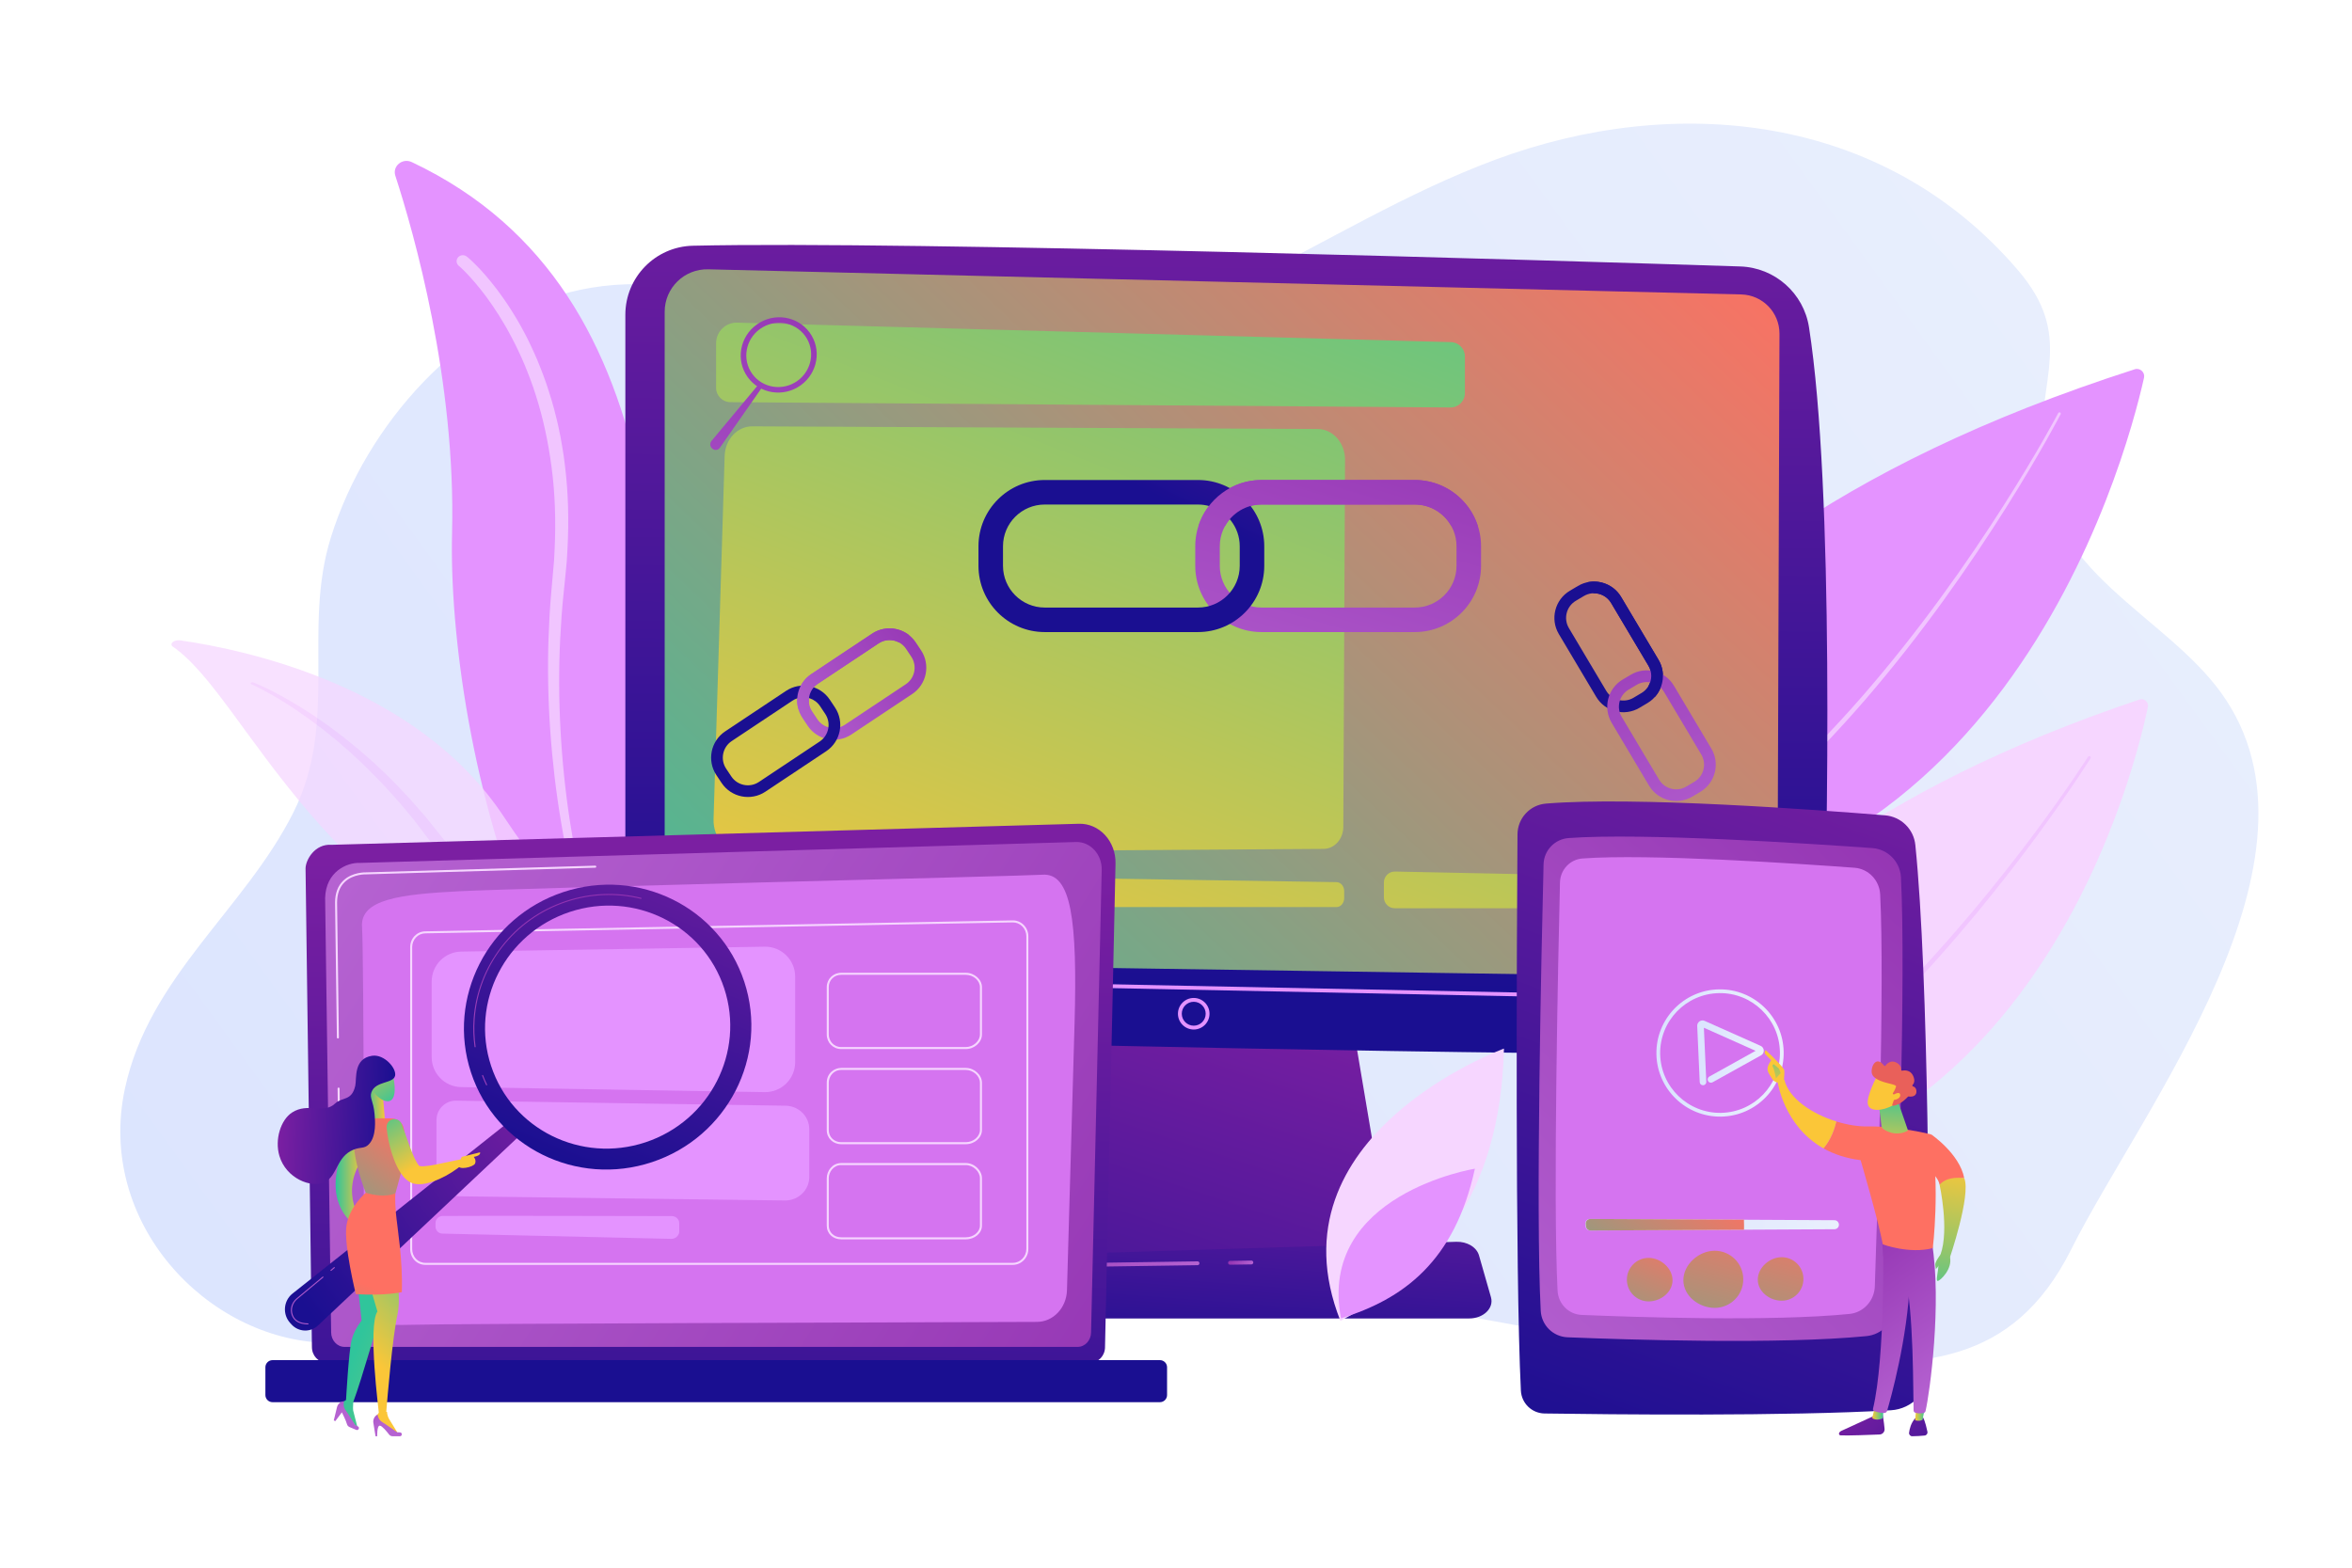 <svg id="eecdm2EBi3G1" xmlns="http://www.w3.org/2000/svg" xmlns:xlink="http://www.w3.org/1999/xlink" viewBox="0 0 2475 1650" shape-rendering="geometricPrecision" text-rendering="geometricPrecision">
<style><![CDATA[
#eecdm2EBi3G6_tr {animation: eecdm2EBi3G6_tr__tr 3000ms linear infinite normal forwards}@keyframes eecdm2EBi3G6_tr__tr { 0% {transform: translate(1251.564px,782.605px) rotate(0deg)} 50% {transform: translate(1251.564px,782.605px) rotate(5deg)} 100% {transform: translate(1251.564px,782.605px) rotate(0deg)}} #eecdm2EBi3G6_ts {animation: eecdm2EBi3G6_ts__ts 3000ms linear infinite normal forwards}@keyframes eecdm2EBi3G6_ts__ts { 0% {transform: scale(1,1)} 50% {transform: scale(1,1.2)} 100% {transform: scale(1,1)}} #eecdm2EBi3G7_tr {animation: eecdm2EBi3G7_tr__tr 3000ms linear infinite normal forwards}@keyframes eecdm2EBi3G7_tr__tr { 0% {transform: translate(1970.868px,992.981px) rotate(-1.551deg)} 23.333% {transform: translate(1970.868px,992.981px) rotate(-5.923deg)} 50% {transform: translate(1970.868px,992.981px) rotate(15deg)} 76.667% {transform: translate(1970.868px,992.981px) rotate(-5.923deg)} 100% {transform: translate(1970.868px,992.981px) rotate(15deg)}} #eecdm2EBi3G10_tr {animation: eecdm2EBi3G10_tr__tr 3000ms linear infinite normal forwards}@keyframes eecdm2EBi3G10_tr__tr { 0% {transform: translate(1926.527px,670.637px) rotate(10deg)} 50% {transform: translate(1926.527px,670.637px) rotate(20.4deg)} 100% {transform: translate(1926.527px,670.637px) rotate(-12.708deg)}} #eecdm2EBi3G13_tr {animation: eecdm2EBi3G13_tr__tr 3000ms linear infinite normal forwards}@keyframes eecdm2EBi3G13_tr__tr { 0% {transform: translate(674.934px,749.637px) rotate(10deg)} 50% {transform: translate(674.934px,749.637px) rotate(-12.708deg)} 100% {transform: translate(674.934px,749.637px) rotate(20.4deg)}} #eecdm2EBi3G16_tr {animation: eecdm2EBi3G16_tr__tr 3000ms linear infinite normal forwards}@keyframes eecdm2EBi3G16_tr__tr { 0% {transform: translate(523.162px,879.797px) rotate(-1.551deg)} 23.333% {transform: translate(523.162px,879.797px) rotate(-5.923deg)} 50% {transform: translate(523.162px,879.797px) rotate(15deg)} 76.667% {transform: translate(523.162px,879.797px) rotate(-5.923deg)} 100% {transform: translate(523.162px,879.797px) rotate(15deg)}} #eecdm2EBi3G20_ts {animation: eecdm2EBi3G20_ts__ts 3000ms linear infinite normal forwards}@keyframes eecdm2EBi3G20_ts__ts { 0% {transform: translate(1290.494px,822.749px) scale(1,1)} 23.333% {transform: translate(1290.494px,822.749px) scale(1.095,1.1)} 100% {transform: translate(1290.494px,822.749px) scale(1,1)}} #eecdm2EBi3G45_tr {animation: eecdm2EBi3G45_tr__tr 3000ms linear infinite normal forwards}@keyframes eecdm2EBi3G45_tr__tr { 0% {transform: translate(750.736px,474.019px) rotate(-4.723deg)} 50% {transform: translate(750.736px,474.019px) rotate(22.083deg)} 100% {transform: translate(750.736px,474.019px) rotate(-5deg)}} #eecdm2EBi3G49_to {animation: eecdm2EBi3G49_to__to 3000ms linear infinite normal forwards}@keyframes eecdm2EBi3G49_to__to { 0% {transform: translate(1292.279px,585.232px)} 50% {transform: translate(1290.488px,665.074px)} 100% {transform: translate(1292.279px,585.232px)}} #eecdm2EBi3G53_ts {animation: eecdm2EBi3G53_ts__ts 3000ms linear infinite normal forwards}@keyframes eecdm2EBi3G53_ts__ts { 0% {transform: translate(753.685px,1171.406px) scale(1,1)} 50% {transform: translate(753.685px,1171.406px) scale(0.895,0.9)} 100% {transform: translate(753.685px,1171.406px) scale(1,1)}} #eecdm2EBi3G74_ts {animation: eecdm2EBi3G74_ts__ts 3000ms linear infinite normal forwards}@keyframes eecdm2EBi3G74_ts__ts { 0% {transform: translate(1813.006px,1166.168px) scale(1,1)} 50% {transform: translate(1813.006px,1166.168px) scale(1.17,1.15)} 100% {transform: translate(1813.006px,1166.168px) scale(1,1)}} #eecdm2EBi3G95_to {animation: eecdm2EBi3G95_to__to 3000ms linear infinite normal forwards}@keyframes eecdm2EBi3G95_to__to { 0% {transform: translate(1676.671px,1290.711px)} 100% {transform: translate(1837.296px,1290.447px)}} #eecdm2EBi3G96_ts {animation: eecdm2EBi3G96_ts__ts 3000ms linear infinite normal forwards}@keyframes eecdm2EBi3G96_ts__ts { 0% {transform: translate(1809.992px,1108.279px) scale(1,1)} 50% {transform: translate(1809.992px,1108.279px) scale(1.474,1.5)} 100% {transform: translate(1809.992px,1108.279px) scale(1,1)}} #eecdm2EBi3G122_tr {animation: eecdm2EBi3G122_tr__tr 3000ms linear infinite normal forwards}@keyframes eecdm2EBi3G122_tr__tr { 0% {transform: translate(377.81px,1159.337px) rotate(-5deg)} 50% {transform: translate(377.81px,1159.337px) rotate(4.787deg)} 100% {transform: translate(377.81px,1159.337px) rotate(-5deg)}} #eecdm2EBi3G130_tr {animation: eecdm2EBi3G130_tr__tr 3000ms linear infinite normal forwards}@keyframes eecdm2EBi3G130_tr__tr { 0% {transform: translate(380.9px,1388.679px) rotate(0deg)} 50% {transform: translate(380.9px,1388.679px) rotate(10.766deg)} 100% {transform: translate(380.9px,1388.679px) rotate(0deg)}} #eecdm2EBi3G144_tr {animation: eecdm2EBi3G144_tr__tr 3000ms linear infinite normal forwards}@keyframes eecdm2EBi3G144_tr__tr { 0% {transform: translate(861.527px,750.104px) rotate(25.611deg)} 50% {transform: translate(861.527px,750.104px) rotate(-16.488deg)} 100% {transform: translate(861.527px,750.104px) rotate(13.734deg)}} #eecdm2EBi3G148_tr {animation: eecdm2EBi3G148_tr__tr 3000ms linear infinite normal forwards}@keyframes eecdm2EBi3G148_tr__tr { 0% {transform: translate(1720.594px,727.595px) rotate(0deg)} 50% {transform: translate(1720.594px,727.595px) rotate(25.611deg)} 100% {transform: translate(1720.594px,727.595px) rotate(0deg)}} #eecdm2EBi3G152_tr {animation: eecdm2EBi3G152_tr__tr 3000ms linear infinite normal forwards}@keyframes eecdm2EBi3G152_tr__tr { 0% {transform: translate(1408.752px,1383.173px) rotate(-1.551deg)} 50% {transform: translate(1408.752px,1383.173px) rotate(-22.392deg)} 100% {transform: translate(1408.752px,1383.173px) rotate(15deg)}} #eecdm2EBi3G155_tr {animation: eecdm2EBi3G155_tr__tr 3000ms linear infinite normal forwards}@keyframes eecdm2EBi3G155_tr__tr { 0% {transform: translate(1411.568px,1388.679px) rotate(-22.392deg)} 50% {transform: translate(1411.568px,1388.679px) rotate(15deg)} 100% {transform: translate(1411.568px,1388.679px) rotate(-1.551deg)}}
]]></style>
<defs><linearGradient id="eecdm2EBi3G6-fill" x1="31.642" y1="1801.793" x2="2307.879" y2="148.812" spreadMethod="pad" gradientUnits="userSpaceOnUse" gradientTransform="translate(0 0)"><stop id="eecdm2EBi3G6-fill-0" offset="0%" stop-color="#dae3fe"/><stop id="eecdm2EBi3G6-fill-1" offset="100%" stop-color="#e9effd"/></linearGradient><linearGradient id="eecdm2EBi3G22-fill" x1="1347.902" y1="1025.655" x2="1125.879" y2="1700.723" spreadMethod="pad" gradientUnits="userSpaceOnUse" gradientTransform="translate(0 0)"><stop id="eecdm2EBi3G22-fill-0" offset="0%" stop-color="#7b1fa2"/><stop id="eecdm2EBi3G22-fill-1" offset="100%" stop-color="#1a0f91"/></linearGradient><linearGradient id="eecdm2EBi3G23-fill" x1="1290.655" y1="1143.014" x2="1266.653" y2="1458.046" spreadMethod="pad" gradientUnits="userSpaceOnUse" gradientTransform="translate(0 0)"><stop id="eecdm2EBi3G23-fill-0" offset="0%" stop-color="#7b1fa2"/><stop id="eecdm2EBi3G23-fill-1" offset="100%" stop-color="#1a0f91"/></linearGradient><linearGradient id="eecdm2EBi3G24-fill" x1="1294.901" y1="103.303" x2="1285.9" y2="1039.394" spreadMethod="pad" gradientUnits="userSpaceOnUse" gradientTransform="translate(0 0)"><stop id="eecdm2EBi3G24-fill-0" offset="0%" stop-color="#7b1fa2"/><stop id="eecdm2EBi3G24-fill-1" offset="100%" stop-color="#1a0f91"/></linearGradient><linearGradient id="eecdm2EBi3G25-fill" x1="1759.174" y1="151.524" x2="691.068" y2="1279.637" spreadMethod="pad" gradientUnits="userSpaceOnUse" gradientTransform="translate(0 0)"><stop id="eecdm2EBi3G25-fill-0" offset="0%" stop-color="#fe7062"/><stop id="eecdm2EBi3G25-fill-1" offset="100%" stop-color="#30c59b"/></linearGradient><linearGradient id="eecdm2EBi3G29-fill" x1="1292.279" y1="1328.938" x2="1318.838" y2="1328.938" spreadMethod="pad" gradientUnits="userSpaceOnUse" gradientTransform="translate(0 0)"><stop id="eecdm2EBi3G29-fill-0" offset="0%" stop-color="#9232b1"/><stop id="eecdm2EBi3G29-fill-1" offset="100%" stop-color="#b562d1"/></linearGradient><linearGradient id="eecdm2EBi3G30-fill" x1="995.904" y1="1350.128" x2="1262.18" y2="1350.128" spreadMethod="pad" gradientUnits="userSpaceOnUse" gradientTransform="translate(0 0)"><stop id="eecdm2EBi3G30-fill-0" offset="0%" stop-color="#9232b1"/><stop id="eecdm2EBi3G30-fill-1" offset="100%" stop-color="#b562d1"/></linearGradient><linearGradient id="eecdm2EBi3G36-fill" x1="1409.705" y1="-135.294" x2="911.655" y2="1118.831" spreadMethod="pad" gradientUnits="userSpaceOnUse" gradientTransform="translate(0 0)"><stop id="eecdm2EBi3G36-fill-0" offset="0%" stop-color="#30c59b"/><stop id="eecdm2EBi3G36-fill-1" offset="100%" stop-color="#fbc638"/></linearGradient><linearGradient id="eecdm2EBi3G37-fill" x1="1495.31" y1="-101.297" x2="997.259" y2="1152.828" spreadMethod="pad" gradientUnits="userSpaceOnUse" gradientTransform="translate(0 0)"><stop id="eecdm2EBi3G37-fill-0" offset="0%" stop-color="#30c59b"/><stop id="eecdm2EBi3G37-fill-1" offset="100%" stop-color="#fbc638"/></linearGradient><linearGradient id="eecdm2EBi3G40-fill" x1="1970.578" y1="87.445" x2="1472.527" y2="1341.571" spreadMethod="pad" gradientUnits="userSpaceOnUse" gradientTransform="translate(0 0)"><stop id="eecdm2EBi3G40-fill-0" offset="0%" stop-color="#30c59b"/><stop id="eecdm2EBi3G40-fill-1" offset="100%" stop-color="#fbc638"/></linearGradient><linearGradient id="eecdm2EBi3G43-fill" x1="1362.364" y1="-154.096" x2="864.314" y2="1100.03" spreadMethod="pad" gradientUnits="userSpaceOnUse" gradientTransform="translate(0 0)"><stop id="eecdm2EBi3G43-fill-0" offset="0%" stop-color="#30c59b"/><stop id="eecdm2EBi3G43-fill-1" offset="100%" stop-color="#fbc638"/></linearGradient><linearGradient id="eecdm2EBi3G46-fill" x1="871.274" y1="260.791" x2="596.254" y2="742.412" spreadMethod="pad" gradientUnits="userSpaceOnUse" gradientTransform="translate(0 0)"><stop id="eecdm2EBi3G46-fill-0" offset="0%" stop-color="#9232b1"/><stop id="eecdm2EBi3G46-fill-1" offset="100%" stop-color="#b562d1"/></linearGradient><linearGradient id="eecdm2EBi3G48-fill" x1="883.158" y1="267.576" x2="608.138" y2="749.198" spreadMethod="pad" gradientUnits="userSpaceOnUse" gradientTransform="translate(0 0)"><stop id="eecdm2EBi3G48-fill-0" offset="0%" stop-color="#9232b1"/><stop id="eecdm2EBi3G48-fill-1" offset="100%" stop-color="#b562d1"/></linearGradient><linearGradient id="eecdm2EBi3G50-fill" x1="1464.042" y1="388.425" x2="1337.019" y2="821.695" spreadMethod="pad" gradientUnits="userSpaceOnUse" gradientTransform="translate(0 0)"><stop id="eecdm2EBi3G50-fill-0" offset="0%" stop-color="#9232b1"/><stop id="eecdm2EBi3G50-fill-1" offset="100%" stop-color="#b562d1"/></linearGradient><linearGradient id="eecdm2EBi3G51-fill" x1="1352.205" y1="227.449" x2="1210.205" y2="519.449" spreadMethod="pad" gradientUnits="userSpaceOnUse" gradientTransform="translate(0 0)"><stop id="eecdm2EBi3G51-fill-0" offset="0%" stop-color="#7b1fa2"/><stop id="eecdm2EBi3G51-fill-1" offset="100%" stop-color="#1a0f91"/></linearGradient><linearGradient id="eecdm2EBi3G52-fill" x1="1455.505" y1="385.923" x2="1328.482" y2="819.192" spreadMethod="pad" gradientUnits="userSpaceOnUse" gradientTransform="translate(0 0)"><stop id="eecdm2EBi3G52-fill-0" offset="0%" stop-color="#9232b1"/><stop id="eecdm2EBi3G52-fill-1" offset="100%" stop-color="#b562d1"/></linearGradient><linearGradient id="eecdm2EBi3G55-fill" x1="747.789" y1="907.254" x2="731.089" y2="1735.57" spreadMethod="pad" gradientUnits="userSpaceOnUse" gradientTransform="translate(0 0)"><stop id="eecdm2EBi3G55-fill-0" offset="0%" stop-color="#7b1fa2"/><stop id="eecdm2EBi3G55-fill-1" offset="100%" stop-color="#1a0f91"/></linearGradient><linearGradient id="eecdm2EBi3G56-fill" x1="1289.255" y1="1495.925" x2="372.719" y2="911.836" spreadMethod="pad" gradientUnits="userSpaceOnUse" gradientTransform="translate(0 0)"><stop id="eecdm2EBi3G56-fill-0" offset="0%" stop-color="#9232b1"/><stop id="eecdm2EBi3G56-fill-1" offset="100%" stop-color="#b562d1"/></linearGradient><linearGradient id="eecdm2EBi3G61-fill" x1="823.595" y1="964.314" x2="773.432" y2="1315.459" spreadMethod="pad" gradientUnits="userSpaceOnUse" gradientTransform="translate(0 0)"><stop id="eecdm2EBi3G61-fill-0" offset="0%" stop-color="#7b1fa2"/><stop id="eecdm2EBi3G61-fill-1" offset="100%" stop-color="#1a0f91"/></linearGradient><linearGradient id="eecdm2EBi3G76-fill" x1="1968.828" y1="736.331" x2="1671.177" y2="1549.43" spreadMethod="pad" gradientUnits="userSpaceOnUse" gradientTransform="translate(0 0)"><stop id="eecdm2EBi3G76-fill-0" offset="0%" stop-color="#7b1fa2"/><stop id="eecdm2EBi3G76-fill-1" offset="100%" stop-color="#1a0f91"/></linearGradient><linearGradient id="eecdm2EBi3G77-fill" x1="2064.649" y1="872.361" x2="1534.759" y2="1433.1" spreadMethod="pad" gradientUnits="userSpaceOnUse" gradientTransform="translate(0 0)"><stop id="eecdm2EBi3G77-fill-0" offset="0%" stop-color="#9232b1"/><stop id="eecdm2EBi3G77-fill-1" offset="100%" stop-color="#b562d1"/></linearGradient><linearGradient id="eecdm2EBi3G82-fill" x1="1829.918" y1="1263.551" x2="1752.491" y2="1541.542" spreadMethod="pad" gradientUnits="userSpaceOnUse" gradientTransform="translate(0 0)"><stop id="eecdm2EBi3G82-fill-0" offset="0%" stop-color="#fe7062"/><stop id="eecdm2EBi3G82-fill-1" offset="100%" stop-color="#30c59b"/></linearGradient><linearGradient id="eecdm2EBi3G86-fill" x1="1897.898" y1="1273.149" x2="1820.472" y2="1551.14" spreadMethod="pad" gradientUnits="userSpaceOnUse" gradientTransform="translate(0 0)"><stop id="eecdm2EBi3G86-fill-0" offset="0%" stop-color="#fe7062"/><stop id="eecdm2EBi3G86-fill-1" offset="100%" stop-color="#30c59b"/></linearGradient><linearGradient id="eecdm2EBi3G90-fill" x1="1761.966" y1="1294.467" x2="1678.998" y2="1491.131" spreadMethod="pad" gradientUnits="userSpaceOnUse" gradientTransform="translate(0 0)"><stop id="eecdm2EBi3G90-fill-0" offset="0%" stop-color="#fe7062"/><stop id="eecdm2EBi3G90-fill-1" offset="100%" stop-color="#30c59b"/></linearGradient><linearGradient id="eecdm2EBi3G93-fill" x1="1671.485" y1="1290.712" x2="1938.329" y2="1290.712" spreadMethod="pad" gradientUnits="userSpaceOnUse" gradientTransform="translate(0 0)"><stop id="eecdm2EBi3G93-fill-0" offset="0%" stop-color="#dae3fe"/><stop id="eecdm2EBi3G93-fill-1" offset="100%" stop-color="#e9effd"/></linearGradient><linearGradient id="eecdm2EBi3G94-fill" x1="1795.111" y1="1222.876" x2="1656.832" y2="1455.391" spreadMethod="pad" gradientUnits="userSpaceOnUse" gradientTransform="translate(0 0)"><stop id="eecdm2EBi3G94-fill-0" offset="0%" stop-color="#fe7062"/><stop id="eecdm2EBi3G94-fill-1" offset="100%" stop-color="#30c59b"/></linearGradient><linearGradient id="eecdm2EBi3G97-fill" x1="1743.023" y1="1108.279" x2="1876.962" y2="1108.279" spreadMethod="pad" gradientUnits="userSpaceOnUse" gradientTransform="translate(0 0)"><stop id="eecdm2EBi3G97-fill-0" offset="0%" stop-color="#dae3fe"/><stop id="eecdm2EBi3G97-fill-1" offset="100%" stop-color="#e9effd"/></linearGradient><linearGradient id="eecdm2EBi3G98-fill" x1="1785.963" y1="1108.123" x2="1856.012" y2="1108.123" spreadMethod="pad" gradientUnits="userSpaceOnUse" gradientTransform="translate(0 0)"><stop id="eecdm2EBi3G98-fill-0" offset="0%" stop-color="#dae3fe"/><stop id="eecdm2EBi3G98-fill-1" offset="100%" stop-color="#e9effd"/></linearGradient><linearGradient id="eecdm2EBi3G101-fill" x1="3178.54" y1="2323.997" x2="3085.873" y2="2239.33" spreadMethod="pad" gradientUnits="userSpaceOnUse" gradientTransform="translate(0 0)"><stop id="eecdm2EBi3G101-fill-0" offset="0%" stop-color="#30c59b"/><stop id="eecdm2EBi3G101-fill-1" offset="100%" stop-color="#fbc638"/></linearGradient><linearGradient id="eecdm2EBi3G102-fill" x1="1869.513" y1="1083.642" x2="1869.513" y2="1153.642" spreadMethod="pad" gradientUnits="userSpaceOnUse" gradientTransform="translate(0 0)"><stop id="eecdm2EBi3G102-fill-0" offset="0%" stop-color="#30c59b"/><stop id="eecdm2EBi3G102-fill-1" offset="100%" stop-color="#fbc638"/></linearGradient><linearGradient id="eecdm2EBi3G104-fill" x1="1937.977" y1="1476.982" x2="2074.169" y2="1625.121" spreadMethod="pad" gradientUnits="userSpaceOnUse" gradientTransform="translate(0 0)"><stop id="eecdm2EBi3G104-fill-0" offset="0%" stop-color="#7b1fa2"/><stop id="eecdm2EBi3G104-fill-1" offset="100%" stop-color="#1a0f91"/></linearGradient><linearGradient id="eecdm2EBi3G105-fill" x1="1982.183" y1="1487.985" x2="1970.086" y2="1487.985" spreadMethod="pad" gradientUnits="userSpaceOnUse" gradientTransform="translate(0 0)"><stop id="eecdm2EBi3G105-fill-0" offset="0%" stop-color="#30c59b"/><stop id="eecdm2EBi3G105-fill-1" offset="100%" stop-color="#fbc638"/></linearGradient><linearGradient id="eecdm2EBi3G106-fill" x1="1927.253" y1="1309.452" x2="2043.14" y2="1466.522" spreadMethod="pad" gradientUnits="userSpaceOnUse" gradientTransform="translate(0 0)"><stop id="eecdm2EBi3G106-fill-0" offset="0%" stop-color="#9232b1"/><stop id="eecdm2EBi3G106-fill-1" offset="100%" stop-color="#b562d1"/></linearGradient><linearGradient id="eecdm2EBi3G107-fill" x1="1968.53" y1="1448.894" x2="2104.722" y2="1597.032" spreadMethod="pad" gradientUnits="userSpaceOnUse" gradientTransform="translate(0 0)"><stop id="eecdm2EBi3G107-fill-0" offset="0%" stop-color="#7b1fa2"/><stop id="eecdm2EBi3G107-fill-1" offset="100%" stop-color="#1a0f91"/></linearGradient><linearGradient id="eecdm2EBi3G108-fill" x1="2025.782" y1="1487.364" x2="2015.336" y2="1487.364" spreadMethod="pad" gradientUnits="userSpaceOnUse" gradientTransform="translate(0 0)"><stop id="eecdm2EBi3G108-fill-0" offset="0%" stop-color="#30c59b"/><stop id="eecdm2EBi3G108-fill-1" offset="100%" stop-color="#fbc638"/></linearGradient><linearGradient id="eecdm2EBi3G109-fill" x1="1947.907" y1="1294.214" x2="2063.794" y2="1451.283" spreadMethod="pad" gradientUnits="userSpaceOnUse" gradientTransform="translate(0 0)"><stop id="eecdm2EBi3G109-fill-0" offset="0%" stop-color="#9232b1"/><stop id="eecdm2EBi3G109-fill-1" offset="100%" stop-color="#b562d1"/></linearGradient><linearGradient id="eecdm2EBi3G111-fill" x1="3872.56" y1="704.668" x2="4208.557" y2="608.225" spreadMethod="pad" gradientUnits="userSpaceOnUse" gradientTransform="translate(0 0)"><stop id="eecdm2EBi3G111-fill-0" offset="0%" stop-color="#fe7062"/><stop id="eecdm2EBi3G111-fill-1" offset="100%" stop-color="#30c59b"/></linearGradient><linearGradient id="eecdm2EBi3G112-fill" x1="3170.141" y1="2333.193" x2="3077.474" y2="2248.526" spreadMethod="pad" gradientUnits="userSpaceOnUse" gradientTransform="translate(0 0)"><stop id="eecdm2EBi3G112-fill-0" offset="0%" stop-color="#30c59b"/><stop id="eecdm2EBi3G112-fill-1" offset="100%" stop-color="#fbc638"/></linearGradient><linearGradient id="eecdm2EBi3G113-fill" x1="3869.653" y1="694.536" x2="4205.65" y2="598.092" spreadMethod="pad" gradientUnits="userSpaceOnUse" gradientTransform="translate(0 0)"><stop id="eecdm2EBi3G113-fill-0" offset="0%" stop-color="#fe7062"/><stop id="eecdm2EBi3G113-fill-1" offset="100%" stop-color="#30c59b"/></linearGradient><linearGradient id="eecdm2EBi3G114-fill" x1="1994.364" y1="1145.13" x2="1988.364" y2="1223.797" spreadMethod="pad" gradientUnits="userSpaceOnUse" gradientTransform="translate(0 0)"><stop id="eecdm2EBi3G114-fill-0" offset="0%" stop-color="#30c59b"/><stop id="eecdm2EBi3G114-fill-1" offset="100%" stop-color="#fbc638"/></linearGradient><linearGradient id="eecdm2EBi3G116-fill" x1="3341.422" y1="-701.853" x2="3312.496" y2="-662.441" spreadMethod="pad" gradientUnits="userSpaceOnUse" gradientTransform="translate(0 0)"><stop id="eecdm2EBi3G116-fill-0" offset="0%" stop-color="#30c59b"/><stop id="eecdm2EBi3G116-fill-1" offset="100%" stop-color="#fbc638"/></linearGradient><linearGradient id="eecdm2EBi3G117-fill" x1="2069.227" y1="1016.917" x2="2043.227" y2="1057.917" spreadMethod="pad" gradientUnits="userSpaceOnUse" gradientTransform="translate(0 0)"><stop id="eecdm2EBi3G117-fill-0" offset="0%" stop-color="#e1473d"/><stop id="eecdm2EBi3G117-fill-1" offset="100%" stop-color="#e9605a"/></linearGradient><linearGradient id="eecdm2EBi3G118-fill" x1="3351.53" y1="-694.445" x2="3322.604" y2="-655.032" spreadMethod="pad" gradientUnits="userSpaceOnUse" gradientTransform="translate(0 0)"><stop id="eecdm2EBi3G118-fill-0" offset="0%" stop-color="#30c59b"/><stop id="eecdm2EBi3G118-fill-1" offset="100%" stop-color="#fbc638"/></linearGradient><linearGradient id="eecdm2EBi3G119-fill" x1="2033.475" y1="1403.674" x2="2058.615" y2="1223.127" spreadMethod="pad" gradientUnits="userSpaceOnUse" gradientTransform="translate(0 0)"><stop id="eecdm2EBi3G119-fill-0" offset="0%" stop-color="#30c59b"/><stop id="eecdm2EBi3G119-fill-1" offset="100%" stop-color="#fbc638"/></linearGradient><linearGradient id="eecdm2EBi3G120-fill" x1="2036.469" y1="1386.306" x2="2056.53" y2="1242.229" spreadMethod="pad" gradientUnits="userSpaceOnUse" gradientTransform="translate(0 0)"><stop id="eecdm2EBi3G120-fill-0" offset="0%" stop-color="#30c59b"/><stop id="eecdm2EBi3G120-fill-1" offset="100%" stop-color="#fbc638"/></linearGradient><linearGradient id="eecdm2EBi3G123-fill" x1="620.592" y1="1167.366" x2="332.592" y2="1349.366" spreadMethod="pad" gradientUnits="userSpaceOnUse" gradientTransform="translate(0 0)"><stop id="eecdm2EBi3G123-fill-0" offset="0%" stop-color="#7b1fa2"/><stop id="eecdm2EBi3G123-fill-1" offset="100%" stop-color="#1a0f91"/></linearGradient><linearGradient id="eecdm2EBi3G125-fill" x1="800.35" y1="836.736" x2="608.35" y2="1218.736" spreadMethod="pad" gradientUnits="userSpaceOnUse" gradientTransform="translate(0 0)"><stop id="eecdm2EBi3G125-fill-0" offset="0%" stop-color="#7b1fa2"/><stop id="eecdm2EBi3G125-fill-1" offset="100%" stop-color="#1a0f91"/></linearGradient><linearGradient id="eecdm2EBi3G126-fill" x1="656.876" y1="970.547" x2="209.392" y2="1388.096" spreadMethod="pad" gradientUnits="userSpaceOnUse" gradientTransform="translate(0 0)"><stop id="eecdm2EBi3G126-fill-0" offset="0%" stop-color="#9232b1"/><stop id="eecdm2EBi3G126-fill-1" offset="100%" stop-color="#b562d1"/></linearGradient><linearGradient id="eecdm2EBi3G127-fill" x1="695.63" y1="1012.078" x2="248.145" y2="1429.627" spreadMethod="pad" gradientUnits="userSpaceOnUse" gradientTransform="translate(0 0)"><stop id="eecdm2EBi3G127-fill-0" offset="0%" stop-color="#9232b1"/><stop id="eecdm2EBi3G127-fill-1" offset="100%" stop-color="#b562d1"/></linearGradient><linearGradient id="eecdm2EBi3G128-fill" x1="691.612" y1="1007.768" x2="244.125" y2="1425.32" spreadMethod="pad" gradientUnits="userSpaceOnUse" gradientTransform="translate(0 0)"><stop id="eecdm2EBi3G128-fill-0" offset="0%" stop-color="#9232b1"/><stop id="eecdm2EBi3G128-fill-1" offset="100%" stop-color="#b562d1"/></linearGradient><linearGradient id="eecdm2EBi3G131-fill" x1="375.768" y1="1421.705" x2="628.769" y2="1517.705" spreadMethod="pad" gradientUnits="userSpaceOnUse" gradientTransform="translate(0 0)"><stop id="eecdm2EBi3G131-fill-0" offset="0%" stop-color="#30c59b"/><stop id="eecdm2EBi3G131-fill-1" offset="100%" stop-color="#fbc638"/></linearGradient><linearGradient id="eecdm2EBi3G132-fill" x1="356.087" y1="1442.101" x2="362.803" y2="1491.374" spreadMethod="pad" gradientUnits="userSpaceOnUse" gradientTransform="translate(0 0)"><stop id="eecdm2EBi3G132-fill-0" offset="0%" stop-color="#9232b1"/><stop id="eecdm2EBi3G132-fill-1" offset="100%" stop-color="#b562d1"/></linearGradient><linearGradient id="eecdm2EBi3G133-fill" x1="375.768" y1="1421.705" x2="628.769" y2="1517.705" spreadMethod="pad" gradientUnits="userSpaceOnUse" gradientTransform="translate(0 0)"><stop id="eecdm2EBi3G133-fill-0" offset="0%" stop-color="#30c59b"/><stop id="eecdm2EBi3G133-fill-1" offset="100%" stop-color="#fbc638"/></linearGradient><linearGradient id="eecdm2EBi3G134-fill" x1="502.57" y1="1321.999" x2="390.57" y2="1427.999" spreadMethod="pad" gradientUnits="userSpaceOnUse" gradientTransform="translate(0 0)"><stop id="eecdm2EBi3G134-fill-0" offset="0%" stop-color="#30c59b"/><stop id="eecdm2EBi3G134-fill-1" offset="100%" stop-color="#fbc638"/></linearGradient><linearGradient id="eecdm2EBi3G135-fill" x1="353.158" y1="1236.775" x2="382.069" y2="1236.775" spreadMethod="pad" gradientUnits="userSpaceOnUse" gradientTransform="translate(0 0)"><stop id="eecdm2EBi3G135-fill-0" offset="0%" stop-color="#30c59b"/><stop id="eecdm2EBi3G135-fill-1" offset="100%" stop-color="#fbc638"/></linearGradient><linearGradient id="eecdm2EBi3G136-fill" x1="376.711" y1="1455.699" x2="402.01" y2="1498.511" spreadMethod="pad" gradientUnits="userSpaceOnUse" gradientTransform="translate(0 0)"><stop id="eecdm2EBi3G136-fill-0" offset="0%" stop-color="#9232b1"/><stop id="eecdm2EBi3G136-fill-1" offset="100%" stop-color="#b562d1"/></linearGradient><linearGradient id="eecdm2EBi3G137-fill" x1="381.934" y1="1350.68" x2="316.25" y2="1504.333" spreadMethod="pad" gradientUnits="userSpaceOnUse" gradientTransform="translate(0 0)"><stop id="eecdm2EBi3G137-fill-0" offset="0%" stop-color="#fe7062"/><stop id="eecdm2EBi3G137-fill-1" offset="100%" stop-color="#30c59b"/></linearGradient><linearGradient id="eecdm2EBi3G138-fill" x1="384.731" y1="1161.841" x2="405.265" y2="1161.841" spreadMethod="pad" gradientUnits="userSpaceOnUse" gradientTransform="translate(0 0)"><stop id="eecdm2EBi3G138-fill-0" offset="0%" stop-color="#30c59b"/><stop id="eecdm2EBi3G138-fill-1" offset="100%" stop-color="#fbc638"/></linearGradient><linearGradient id="eecdm2EBi3G139-fill" x1="421.725" y1="1184.088" x2="312.994" y2="1323.578" spreadMethod="pad" gradientUnits="userSpaceOnUse" gradientTransform="translate(0 0)"><stop id="eecdm2EBi3G139-fill-0" offset="0%" stop-color="#fe7062"/><stop id="eecdm2EBi3G139-fill-1" offset="100%" stop-color="#30c59b"/></linearGradient><linearGradient id="eecdm2EBi3G140-fill" x1="412.815" y1="1156.421" x2="451.815" y2="1223.421" spreadMethod="pad" gradientUnits="userSpaceOnUse" gradientTransform="translate(0 0)"><stop id="eecdm2EBi3G140-fill-0" offset="0%" stop-color="#30c59b"/><stop id="eecdm2EBi3G140-fill-1" offset="100%" stop-color="#fbc638"/></linearGradient><linearGradient id="eecdm2EBi3G141-fill" x1="445.558" y1="1137.362" x2="484.558" y2="1204.362" spreadMethod="pad" gradientUnits="userSpaceOnUse" gradientTransform="translate(0 0)"><stop id="eecdm2EBi3G141-fill-0" offset="0%" stop-color="#30c59b"/><stop id="eecdm2EBi3G141-fill-1" offset="100%" stop-color="#fbc638"/></linearGradient><linearGradient id="eecdm2EBi3G142-fill" x1="418.931" y1="1161.833" x2="379.029" y2="1103.486" spreadMethod="pad" gradientUnits="userSpaceOnUse" gradientTransform="translate(0 0)"><stop id="eecdm2EBi3G142-fill-0" offset="0%" stop-color="#30c59b"/><stop id="eecdm2EBi3G142-fill-1" offset="100%" stop-color="#fbc638"/></linearGradient><linearGradient id="eecdm2EBi3G143-fill" x1="288.153" y1="1177.894" x2="418.163" y2="1177.894" spreadMethod="pad" gradientUnits="userSpaceOnUse" gradientTransform="translate(0 0)"><stop id="eecdm2EBi3G143-fill-0" offset="0%" stop-color="#7b1fa2"/><stop id="eecdm2EBi3G143-fill-1" offset="100%" stop-color="#1a0f91"/></linearGradient><linearGradient id="eecdm2EBi3G145-fill" x1="933.76" y1="605.515" x2="846.658" y2="797.347" spreadMethod="pad" gradientUnits="userSpaceOnUse" gradientTransform="translate(0 0)"><stop id="eecdm2EBi3G145-fill-0" offset="0%" stop-color="#9232b1"/><stop id="eecdm2EBi3G145-fill-1" offset="100%" stop-color="#b562d1"/></linearGradient><linearGradient id="eecdm2EBi3G146-fill" x1="921.874" y1="388.575" x2="883.874" y2="564.575" spreadMethod="pad" gradientUnits="userSpaceOnUse" gradientTransform="translate(0 0)"><stop id="eecdm2EBi3G146-fill-0" offset="0%" stop-color="#7b1fa2"/><stop id="eecdm2EBi3G146-fill-1" offset="100%" stop-color="#1a0f91"/></linearGradient><linearGradient id="eecdm2EBi3G147-fill" x1="911.174" y1="595.26" x2="824.073" y2="787.091" spreadMethod="pad" gradientUnits="userSpaceOnUse" gradientTransform="translate(0 0)"><stop id="eecdm2EBi3G147-fill-0" offset="0%" stop-color="#9232b1"/><stop id="eecdm2EBi3G147-fill-1" offset="100%" stop-color="#b562d1"/></linearGradient><linearGradient id="eecdm2EBi3G149-fill" x1="1705.611" y1="313.475" x2="1699.611" y2="485.474" spreadMethod="pad" gradientUnits="userSpaceOnUse" gradientTransform="translate(0 0)"><stop id="eecdm2EBi3G149-fill-0" offset="0%" stop-color="#7b1fa2"/><stop id="eecdm2EBi3G149-fill-1" offset="100%" stop-color="#1a0f91"/></linearGradient><linearGradient id="eecdm2EBi3G150-fill" x1="1658.311" y1="592.474" x2="1816.253" y2="911.311" spreadMethod="pad" gradientUnits="userSpaceOnUse" gradientTransform="translate(0 0)"><stop id="eecdm2EBi3G150-fill-0" offset="0%" stop-color="#9232b1"/><stop id="eecdm2EBi3G150-fill-1" offset="100%" stop-color="#b562d1"/></linearGradient><linearGradient id="eecdm2EBi3G151-fill" x1="1709.907" y1="289" x2="1709.907" y2="477" spreadMethod="pad" gradientUnits="userSpaceOnUse" gradientTransform="translate(0 0)"><stop id="eecdm2EBi3G151-fill-0" offset="0%" stop-color="#7b1fa2"/><stop id="eecdm2EBi3G151-fill-1" offset="100%" stop-color="#1a0f91"/></linearGradient></defs><g><rect width="2475" height="1650" rx="0" ry="0" fill="transparent"/></g><g><g><g id="eecdm2EBi3G6_tr" transform="translate(1251.564,782.605) rotate(0)"><g id="eecdm2EBi3G6_ts" transform="scale(1,1)"><path d="M2337.36,729.294c-59.71-82.881-186.261-127.288-189.547-251.5-2.136-80.712,34.712-124.456-24.253-193.353-142.538-166.54-362.195-186.058-549.75-116.486-187.491,69.549-337.325,208.961-545.777,200.559-113.521-4.576-218.99-58.137-331.36-68.188-34.617-3.096-66.962-.441-97.21,7.262C486.075,336.465,385.96,444.899,348.26,565.366c-30.56,97.655,8.485,194.059-39.5,289.687-51.146,101.928-151.868,172.725-177.245,290.401-30.458,141.236,85.91,264.059,210.911,267.9c79.565,2.445,227.047-10.192,294.64-58.999c82.304-59.428,163.195-63.337,259.143-61.061c182.598,4.333,365.189,45.183,545.432,74.269c154.446,24.922,306.671,61.828,463.198,66.515c114.952,3.441,212.505,4.989,274.708-119.14c74.345-148.362,283.052-411.802,157.813-585.644Z" transform="translate(-1251.564,-782.605)" fill="url(#eecdm2EBi3G6-fill)"/></g></g><g id="eecdm2EBi3G7_tr" transform="translate(1970.868,992.981) rotate(-1.551)"><g transform="translate(-1970.868,-992.981)"><path d="M2266.833,752.081c-18.709,78.479-146.238,530.734-592.123,487.295c0,0,7.312-319.349,583.506-495.418c5.04-1.541,9.839,2.996,8.617,8.123Z" fill="#f6d6ff"/><path d="M2205.089,804.352c0,0-5.527,8.331-15.638,22.548-5.08,7.094-11.257,15.703-18.524,25.443-7.227,9.771-15.539,20.674-24.704,32.492-9.228,11.77-19.265,24.493-30.186,37.702-10.843,13.275-22.579,27.023-34.819,41.161-12.365,14.028-25.226,28.457-38.695,42.752-3.361,3.579-6.736,7.173-10.121,10.777-3.443,3.549-6.895,7.109-10.355,10.676-6.867,7.185-13.992,14.173-21.058,21.22-3.511,3.546-7.11,7.002-10.719,10.443-3.599,3.45-7.194,6.896-10.783,10.336-7.248,6.805-14.572,13.474-21.809,20.124-7.399,6.468-14.639,13.003-21.977,19.248-3.69,3.098-7.358,6.177-11,9.235-3.64,3.06-7.238,6.117-10.933,8.997-14.573,11.769-28.97,22.771-42.937,32.781-3.512,2.475-6.975,4.918-10.387,7.323-3.407,2.413-6.757,4.797-10.17,6.971-6.781,4.411-13.257,8.789-19.612,12.781-6.422,3.887-12.578,7.613-18.432,11.156-5.896,3.474-11.653,6.494-16.975,9.48-2.674,1.472-5.261,2.898-7.759,4.274-2.556,1.269-5.02,2.492-7.387,3.666-4.736,2.35-9.086,4.508-13.015,6.457-1.947,1.011-3.86,1.823-5.651,2.604-1.791.784-3.469,1.519-5.031,2.202-3.124,1.368-5.781,2.53-7.936,3.473-4.309,1.885-6.608,2.89-6.608,2.89-1.848.809-4.001-.034-4.809-1.882s.034-4.001,1.882-4.809l.021-.01.172-.073c0,0,2.271-.977,6.528-2.807c2.129-.915,4.755-2.044,7.843-3.371c1.544-.664,3.203-1.376,4.973-2.137c1.771-.758,3.662-1.544,5.591-2.531c3.891-1.899,8.199-4.001,12.89-6.29c2.346-1.144,4.787-2.335,7.319-3.57c2.478-1.345,5.045-2.737,7.698-4.176c5.282-2.919,10.993-5.865,16.851-9.265c5.819-3.47,11.938-7.118,18.323-10.925c6.322-3.913,12.771-8.213,19.522-12.54c3.397-2.132,6.737-4.475,10.132-6.847c3.401-2.365,6.854-4.765,10.355-7.199c13.927-9.843,28.302-20.678,42.866-32.282c3.691-2.837,7.289-5.855,10.929-8.874c3.642-3.016,7.31-6.055,11.001-9.111c7.34-6.164,14.588-12.62,21.995-19.008c7.247-6.571,14.582-13.163,21.845-19.892c3.596-3.402,7.2-6.811,10.807-10.224c3.617-3.402,7.224-6.823,10.746-10.331c7.086-6.974,14.231-13.891,21.123-21.007c3.472-3.532,6.937-7.057,10.391-10.572c3.398-3.571,6.786-7.131,10.16-10.677c13.521-14.163,26.442-28.467,38.868-42.377c12.301-14.021,24.101-27.66,35.006-40.834c10.984-13.107,21.083-25.738,30.37-37.422c9.224-11.733,17.592-22.56,24.868-32.262c7.316-9.673,13.536-18.222,18.651-25.266c10.189-14.128,15.731-22.365,15.731-22.365.477-.708,1.438-.896,2.148-.42.709.474.894,1.435.425,2.144Z" fill="#f1c5ff"/></g></g><g id="eecdm2EBi3G10_tr" transform="translate(1926.527,670.637) rotate(10)"><g transform="translate(-1926.527,-670.637)"><path d="M2175.249,322.831c3.303,90.275,1.072,616.411-493.021,703.001c0,0-87.697-346.752,481.292-709.186c4.977-3.172,11.513.287,11.729,6.185Z" transform="matrix(.997 0.082-.082 0.997 61.468-155.69)" fill="#e493ff"/><path d="M2123.971,397.588c0,0-13.662,43.602-39.536,106.962-12.931,31.671-28.879,68.284-47.544,106.774-18.616,38.509-40.019,78.862-63.389,118.084-23.408,39.192-48.856,77.21-75.029,111.143-26.153,33.946-53.039,63.747-77.914,87.43-12.439,11.841-24.349,22.166-35.177,30.986-2.732,2.176-5.377,4.282-7.929,6.314-2.56,2.024-5.11,3.87-7.516,5.701-4.791,3.691-9.376,6.835-13.467,9.743-1.025.724-2.022,1.429-2.991,2.114-.99.655-1.951,1.292-2.883,1.909-1.865,1.235-3.612,2.392-5.238,3.468-3.228,2.191-6.07,3.906-8.361,5.318-4.581,2.827-7.024,4.334-7.024,4.334-1.56.963-3.605.478-4.568-1.082s-.478-3.605,1.082-4.568l.015-.009.093-.057c0,0,2.413-1.472,6.936-4.231c2.262-1.379,5.07-3.052,8.262-5.195c1.608-1.052,3.336-2.184,5.179-3.39.922-.603,1.873-1.226,2.852-1.867.959-.67,1.946-1.36,2.961-2.069c4.049-2.848,8.588-5.922,13.337-9.543c2.385-1.795,4.912-3.603,7.45-5.588c2.532-1.995,5.156-4.062,7.866-6.198c10.747-8.66,22.581-18.81,34.963-30.473c24.76-23.327,51.603-52.761,77.782-86.373c26.2-33.6,51.737-71.318,75.268-110.25c23.494-38.962,45.05-79.092,63.824-117.414c18.824-38.304,34.933-74.763,48.006-106.308c13.07-31.551,23.089-58.197,29.825-76.94c6.733-18.747,10.184-29.576,10.184-29.576.236-.741,1.027-1.149,1.767-.913.74.237,1.15,1.024.914,1.764Z" fill="#f1c5ff"/></g></g><g id="eecdm2EBi3G13_tr" transform="translate(674.934,749.637) rotate(10)"><g transform="scale(1,0.966) translate(-674.934,-749.637)"><path d="M1029.387,1296.996c0,0-220.117-84.509-287.113-359.586-65.118-267.368-93.716-646.289-405.835-734.637-10.512-2.976-19.535,8.036-14.544,17.755c29.509,57.459,100.214,207.946,124.113,372.755c30.507,210.377,209.278,700.608,583.379,703.713Z" fill="#e493ff"/><path d="M410.766,293.767c0,0,.228.129.678.381.423.232,1.296.777,2.313,1.402c1.818,1.183,4.477,2.913,7.746,5.322c6.61,4.756,15.814,12.21,26.644,22.597c5.353,5.246,11.216,11.126,17.176,17.898c3.061,3.319,6.017,6.962,9.179,10.664c1.52,1.899,3.068,3.833,4.642,5.799c1.577,1.965,3.173,3.971,4.694,6.084c1.548,2.092,3.121,4.218,4.718,6.377c1.533,2.203,3.089,4.439,4.668,6.708c3.217,4.5,6.175,9.357,9.373,14.238c6.066,9.959,12.31,20.531,17.988,31.99c3,5.651,5.636,11.621,8.484,17.629c1.413,3.01,2.649,6.129,4,9.233c1.295,3.125,2.739,6.226,3.921,9.459c2.471,6.426,5.034,12.944,7.224,19.703c1.124,3.37,2.33,6.742,3.409,10.18c1.035,3.451,2.077,6.927,3.126,10.427c8.323,28.023,14.285,58.331,17.903,89.902.444,3.948.89,7.913,1.338,11.892.308,3.99.618,7.997.929,12.017.301,3.987.602,7.987.905,12.001.274,4.008.548,8.029.824,12.063c1.108,16.123,2.755,32.118,4.711,48.455c3.961,32.552,9.723,65.426,17.032,97.961c7.303,32.537,16.166,64.736,26.372,95.954c10.233,31.21,21.691,61.481,34.205,90.171c12.51,28.689,26.063,55.793,40.204,80.771c14.122,24.992,28.89,47.811,43.497,68.173c14.595,20.377,29.129,38.218,42.669,53.455c6.985,7.414,13.317,14.568,19.686,20.677c3.139,3.099,6.103,6.124,9.022,8.924c2.978,2.737,5.818,5.348,8.514,7.826c5.313,5.05,10.408,9.155,14.736,12.852c2.182,1.827,4.167,3.562,6.047,5.073c1.909,1.477,3.643,2.818,5.195,4.018c6.214,4.807,9.529,7.37,9.529,7.37s-3.378-2.48-9.712-7.129c-1.584-1.163-3.354-2.462-5.301-3.892-1.92-1.465-3.949-3.15-6.179-4.923-4.425-3.591-9.636-7.578-15.085-12.502-2.765-2.416-5.678-4.961-8.733-7.63-2.997-2.733-6.044-5.69-9.272-8.72-6.547-5.972-13.076-12.983-20.281-20.257-13.979-14.953-29.038-32.516-44.236-52.644-30.409-40.237-60.966-90.946-87.277-148.316-13.181-28.666-25.372-58.961-36.101-90.322-10.763-31.35-20.189-63.722-28.051-96.484-7.868-32.761-14.185-65.914-18.681-98.811-2.214-16.391-4.156-32.944-5.501-49.068-.675-8.049-1.346-16.049-2.012-23.991-.334-3.932-.667-7.85-.999-11.753-.469-3.887-.936-7.758-1.401-11.614-3.779-30.828-9.823-60.307-18.122-87.454-8.261-27.149-18.186-52.142-29.425-74.145-5.47-11.082-11.487-21.282-17.321-30.894-3.079-4.703-5.92-9.395-9.014-13.726-1.517-2.187-3.012-4.342-4.485-6.465-1.534-2.079-3.045-4.125-4.531-6.139-11.917-16.104-23.694-29.042-33.874-39.119-10.255-10.008-18.922-17.184-24.969-21.731-3.016-2.307-5.385-3.9-6.949-4.961-.709-.443-1.121-.746-1.598-1.018-.445-.26-.671-.393-.671-.393l-.111-.066c-3.154-1.848-4.213-5.902-2.365-9.055c1.827-3.12,5.817-4.187,8.956-2.424Z" fill="#f1c5ff"/></g></g><g id="eecdm2EBi3G16_tr" transform="translate(523.162,879.797) rotate(-1.551)"><g transform="scale(1.074,0.608) translate(-523.162,-879.797)"><g opacity="0.74"><path d="M210.68,537.314c-4.064-5.238,1.093-12.612,7.438-10.688c64.435,19.528,231.357,90.895,312.042,320.094c101.231,287.564,206.721,358.553,306.928,384.1c0,0-110.629,19.428-221.105-50.905C344.736,1007.23,282.948,630.457,210.68,537.314Z" fill="#f6d6ff"/><path d="M288.59,602.963c0,0,.529.408,1.555,1.197c1.013.825,2.582,2.021,4.466,3.666.956.816,2.023,1.727,3.199,2.731c1.142,1.035,2.388,2.165,3.735,3.387c2.733,2.409,5.707,5.338,9.035,8.626c3.399,3.226,6.864,7.063,10.782,11.12c3.903,4.071,7.837,8.718,12.203,13.555c4.257,4.925,8.609,10.311,13.3,15.916c4.445,5.794,9.118,11.885,13.995,18.242c4.64,6.53,9.473,13.333,14.476,20.372c4.759,7.208,9.678,14.659,14.736,22.318c4.789,7.831,9.708,15.875,14.736,24.097c4.815,8.345,9.521,16.993,14.424,25.725c9.37,17.685,18.897,36.066,27.625,55.187c2.235,4.757,4.479,9.532,6.73,14.323c2.087,4.86,4.18,9.735,6.277,14.62c4.172,9.714,8.361,19.467,12.55,29.219c2.098,4.877,4.195,9.754,6.291,14.626c2.141,4.833,4.074,9.839,6.432,14.465c4.581,9.388,8.97,18.799,13.627,28.026c4.883,9.143,9.726,18.214,14.512,27.176c5.106,8.786,10.151,17.464,15.112,26.001c5.232,8.375,10.376,16.61,15.412,24.672c5.259,7.918,10.404,15.666,15.412,23.208c5.225,7.394,10.308,14.586,15.225,21.544c5.104,6.822,10.035,13.412,14.769,19.74c4.885,6.21,9.566,12.163,14.018,17.823c4.563,5.57,8.892,10.854,12.959,15.82c4.175,4.872,8.082,9.432,11.695,13.649c3.697,4.138,7.092,7.939,10.159,11.373c3.121,3.375,5.909,6.388,8.333,9.01c2.459,2.578,4.55,4.769,6.246,6.547c1.714,1.737,3.028,3.069,3.913,3.967.867.856,1.315,1.297,1.315,1.297l.103.102c2.602,2.566,2.632,6.756.065,9.359-2.533,2.568-6.653,2.625-9.262.158c0,0-.507-.479-1.49-1.41-.939-.914-2.332-2.272-4.15-4.041-1.777-1.789-3.968-3.995-6.544-6.588-2.516-2.638-5.408-5.671-8.648-9.067-3.162-3.46-6.663-7.291-10.475-11.462-3.722-4.245-7.747-8.837-12.048-13.741-4.19-4.998-8.648-10.316-13.348-15.922-4.576-5.706-9.367-11.724-14.307-18.048-4.816-6.418-9.833-13.104-15.025-20.024-5.003-7.059-10.175-14.356-15.492-21.857-5.098-7.654-10.335-15.516-15.688-23.552-5.077-8.216-10.264-16.609-15.538-25.144-4.964-8.721-10.01-17.588-15.119-26.564-4.783-9.156-9.623-18.421-14.503-27.762-4.676-9.473-9.111-19.205-13.708-28.872-2.394-4.831-4.234-9.745-6.345-14.628-2.051-4.891-4.104-9.787-6.158-14.683l-3.127-7.48-2.979-7.332c-1.985-4.887-3.969-9.77-5.948-14.644-1.98-4.874-3.955-9.739-5.925-14.589-2.132-4.779-4.258-9.543-6.376-14.288-8.261-19.087-17.321-37.433-26.241-55.106-4.658-8.733-9.238-17.32-13.721-25.725-4.719-8.276-9.337-16.373-13.831-24.253-4.765-7.72-9.401-15.23-13.884-22.494-4.729-7.107-9.298-13.973-13.685-20.564-4.619-6.43-9.046-12.591-13.256-18.451-4.398-5.714-8.482-11.216-12.485-16.25-4.108-4.941-7.813-9.703-11.495-13.871-3.696-4.154-6.971-8.097-10.185-11.404-3.151-3.371-5.966-6.384-8.52-8.891-1.265-1.269-2.435-2.442-3.507-3.518-1.102-1.04-2.102-1.984-2.998-2.83-1.783-1.723-3.197-2.911-4.135-3.761-.973-.829-1.475-1.257-1.475-1.257l-.037-.031c-.746-.635-.835-1.756-.199-2.502.618-.724,1.691-.829,2.435-.258Z" fill="#f1c5ff"/></g></g></g><g id="eecdm2EBi3G20_ts" transform="translate(1290.494,822.749) scale(1,1)"><g transform="translate(-1290.494,-822.749)"><g><polygon points="1125.362,1040.814 1093.255,1328.773 1465.764,1328.773 1417.244,1040.814" fill="url(#eecdm2EBi3G22-fill)"/><path d="M1546.002,1387.689h-545.193c-14.811,0-25.934-10.544-23.07-21.87l6.996-27.667c2.104-8.321,11.257-14.429,22.129-14.768l525.586-16.401c11.359-.354,21.416,5.675,23.891,14.322l12.611,44.067c3.276,11.45-7.899,22.317-22.95,22.317Z" fill="url(#eecdm2EBi3G23-fill)"/><path d="M658.053,331.344v659.502c0,54.253,43.233,98.619,97.468,100.017c240.882,6.212,861.304,21.273,1090.607,17.893c39.411-.581,71.338-32.119,72.475-71.519c4.422-153.211,11.603-521.633-14.972-692.677-5.597-36.02-36-62.955-72.434-64.12-201.829-6.457-872.855-26.959-1102.051-21.811-39.529.887-71.093,33.176-71.093,72.715Z" fill="url(#eecdm2EBi3G24-fill)"/><path d="M699.435,328.134v626.572c0,31.676,25.427,57.486,57.099,57.96l1056.605,15.797c31.401.469,57.14-24.794,57.257-56.198l2.139-620.974c.084-22.455-17.806-40.853-40.254-41.399L745.225,283.444c-25.107-.611-45.79,19.575-45.79,44.69Z" fill="url(#eecdm2EBi3G25-fill)"/><path d="M1880.024,1054.387c-.016,0-.03,0-.043,0l-1180.587-23.9c-1.113-.023-1.998-.945-1.977-2.058.024-1.115.962-1.992,2.06-1.978l1180.586,23.9c1.114.023,1.999.945,1.977,2.058-.024,1.101-.922,1.978-2.016,1.978Z" fill="#e493ff"/><g><path d="M1256.159,1083.575c-9.16,0-16.614-7.453-16.614-16.613s7.453-16.612,16.614-16.612s16.612,7.452,16.612,16.612-7.452,16.613-16.612,16.613Zm0-29.188c-6.935,0-12.578,5.641-12.578,12.576s5.642,12.577,12.578,12.577c6.933,0,12.576-5.641,12.576-12.577c0-6.935-5.643-12.576-12.576-12.576Z" fill="#e493ff"/></g><path d="M1294.298,1331.121c-1.102,0-2.002-.884-2.018-1.989-.016-1.115.875-2.031,1.989-2.048l22.522-.33c1.096-.017,2.032.874,2.048,1.989s-.875,2.031-1.989,2.048l-22.522.33c-.01,0-.02,0-.03,0Z" fill="url(#eecdm2EBi3G29-fill)"/><path d="M997.924,1372.677c-.104,0-.213-.008-.319-.026-1.102-.175-1.851-1.21-1.675-2.311l3.212-20.123c1.744-10.93,11.044-18.98,22.11-19.141l238.881-3.493c1.066-.067,2.032.874,2.047,1.989.016,1.114-.875,2.031-1.989,2.047l-238.88,3.493c-9.101.133-16.75,6.753-18.184,15.741l-3.212,20.123c-.158.993-1.016,1.701-1.991,1.701Z" fill="url(#eecdm2EBi3G30-fill)"/></g><g><g><path d="M1602.232,397.564c-12.193,0-22.113-9.92-22.113-22.113s9.92-22.113,22.113-22.113s22.113,9.92,22.113,22.113-9.92,22.113-22.113,22.113Zm0-40.29c-10.023,0-18.177,8.154-18.177,18.176c0,10.023,8.154,18.177,18.177,18.177c10.022,0,18.176-8.154,18.176-18.177c0-10.022-8.154-18.176-18.176-18.176Z" opacity="0.48" fill="transparent"/><path d="M1680.69,397.564c-12.193,0-22.113-9.92-22.113-22.113s9.92-22.113,22.113-22.113s22.113,9.92,22.113,22.113-9.92,22.113-22.113,22.113Zm0-40.29c-10.022,0-18.176,8.154-18.176,18.176c0,10.023,8.154,18.177,18.176,18.177c10.023,0,18.177-8.154,18.177-18.177c0-10.022-8.154-18.176-18.177-18.176Z" opacity="0.48" fill="transparent"/><path d="M1759.149,397.564c-12.193,0-22.113-9.92-22.113-22.113s9.92-22.113,22.113-22.113s22.113,9.92,22.113,22.113c-.001,12.193-9.921,22.113-22.113,22.113Zm0-40.29c-10.022,0-18.176,8.154-18.176,18.176c0,10.023,8.154,18.177,18.176,18.177s18.176-8.154,18.176-18.177c0-10.022-8.154-18.176-18.176-18.176Z" opacity="0.48" fill="transparent"/></g><path d="M1392.829,893.457l-610.947,4.122c-17.521.118-31.604-15.964-31.01-35.414l11.672-382.3c.532-17.417,13.441-31.218,29.131-31.145l594.806,2.786c16.041.075,28.976,14.578,28.893,32.393l-1.81,386.509c-.059,12.691-9.308,22.972-20.735,23.049Z" fill="url(#eecdm2EBi3G36-fill)"/><path d="M1406.324,954.71h-646.404c-4.51,0-8.166-4.233-8.166-9.454v-17.274c0-5.27,3.722-9.523,8.274-9.453l646.405,9.919c4.467.069,8.057,4.281,8.057,9.453v7.355c0,5.222-3.656,9.454-8.166,9.454Z" fill="url(#eecdm2EBi3G37-fill)"/><path d="M1806.825,994.949c-.193,0-.385-.002-.578-.005L755.365,975.998c-20.747-.374-37.349-17.557-37.01-38.305l9.547-583.479c.187-11.431,4.831-22.086,13.077-30.004s19.074-12.126,30.51-11.848l1029.909,24.999c20.463.497,36.491,16.919,36.491,37.388v589.117c0,8.408-3.304,16.284-9.303,22.176-5.86,5.757-13.569,8.907-21.761,8.907ZM770.431,316.286c-10.016,0-19.474,3.801-26.725,10.764-7.484,7.185-11.698,16.855-11.868,27.229l-9.546,583.479c-.304,18.581,14.564,33.97,33.145,34.304l1050.882,18.946c7.346.131,14.271-2.628,19.511-7.774c5.239-5.146,8.125-12.024,8.125-19.367v-589.118c0-18.314-14.342-33.008-32.65-33.452L771.394,316.298c-.321-.008-.642-.012-.963-.012Z" opacity="0.48" fill="transparent"/><path d="M1779.285,633.659h-.028l-300.235-5.799c-13.365-.258-24.239-11.344-24.239-24.711v-129.116c0-17.989,14.635-32.623,32.623-32.623h291.879c17.989,0,32.623,14.635,32.623,32.623v127.003c0,17.989-14.635,32.623-32.623,32.623ZM1487.406,444.362c-16.36,0-29.671,13.31-29.671,29.671v129.116c0,11.771,9.574,21.532,21.343,21.759l300.22,5.799c16.355-.007,29.658-13.314,29.658-29.671v-127.003c0-16.361-13.311-29.671-29.671-29.671h-291.879Z" opacity="0.48" fill="transparent"/><path d="M1798.937,955.941h-331.183c-6.348,0-11.495-5.146-11.495-11.495v-15.654c0-6.441,5.291-11.625,11.73-11.492l331.183,6.793c6.255.128,11.259,5.236,11.259,11.492v8.861c.001,6.349-5.145,11.495-11.494,11.495Z" fill="url(#eecdm2EBi3G40-fill)"/><path d="M1793.498,898.991c-.092,0-.184-.001-.276-.002l-321.184-4.671c-10.008-.146-18.15-8.407-18.15-18.416v-92.416c0-4.973,1.951-9.633,5.494-13.122c3.542-3.489,8.217-5.374,13.204-5.294l321.184,4.89c10.001.152,18.137,8.413,18.137,18.416v92.198c0,4.97-1.949,9.629-5.49,13.118-3.473,3.423-8.052,5.299-12.919,5.299Zm-.233-2.954c4.14.046,8.108-1.519,11.081-4.449s4.61-6.842,4.61-11.015v-92.198c0-8.399-6.832-15.336-15.23-15.464l-321.184-4.89c-4.176-.059-8.113,1.515-11.088,4.445s-4.614,6.843-4.614,11.019v92.416c0,8.405,6.837,15.342,15.241,15.464l321.184,4.672Z" opacity="0.48" fill="transparent"/><path d="M1788.322,749.107c-.094,0-.187-.001-.282-.002l-310.276-4.814c-9.565-.148-17.347-8.051-17.347-17.618v-71.912c0-4.781,1.883-9.255,5.301-12.598s7.922-5.126,12.713-5.018l310.276,6.945c9.499.213,17.226,8.115,17.226,17.616v69.781c0,4.758-1.867,9.217-5.258,12.555-3.322,3.273-7.7,5.065-12.353,5.065ZM1478.028,640.093c-3.853,0-7.48,1.477-10.245,4.181-2.846,2.782-4.413,6.507-4.413,10.487v71.912c0,7.963,6.478,14.542,14.44,14.666l310.276,4.814c3.925.059,7.696-1.435,10.519-4.214c2.822-2.779,4.377-6.491,4.377-10.452v-69.781c0-7.909-6.433-14.487-14.34-14.664l-310.276-6.945c-.113-.002-.226-.004-.338-.004Z" opacity="0.48" fill="transparent"/><path d="M775.811,339.568l751.011,20.529c8.184.224,14.702,6.922,14.702,15.109v38.545c0,8.391-6.835,15.176-15.226,15.114l-757.752-5.593c-8.304-.061-15.003-6.81-15.003-15.114v-46.923c0-12.202,10.069-22.001,22.268-21.667Z" fill="url(#eecdm2EBi3G43-fill)"/><path d="M1516.948,414.598c-.04,0-.079,0-.119,0L779.11,411.44c-9.015-.039-16.076-4.436-16.076-10.011v-30.305c0-1.929.853-3.789,2.468-5.379c2.993-2.947,8.408-4.721,14.149-4.629l737.718,11.697c8.841.14,15.766,4.536,15.766,10.008v21.767c0,1.911-.839,3.756-2.425,5.336-2.944,2.929-8.082,4.674-13.762,4.674Zm-737.73-50.535c-4.823,0-9.258,1.435-11.645,3.785-1.053,1.036-1.587,2.138-1.587,3.275v30.305c0,3.796,6.016,7.029,13.137,7.059l737.719,3.158c4.88.029,9.401-1.441,11.785-3.815c1.033-1.028,1.557-2.12,1.557-3.244v-21.767c0-3.714-5.889-6.946-12.861-7.056L779.605,364.066c-.13-.002-.259-.003-.387-.003Z" opacity="0.48" fill="transparent"/></g><g id="eecdm2EBi3G45_tr" transform="translate(750.736,474.019) rotate(-4.723)"><g transform="translate(-745.015,-469.555)"><path d="M798.321,404.022l-54.54,55.523c-2.287,2.329-2.106,6.112.393,8.212l.41.344c2.212,1.858,5.512,1.56,7.356-.663l49.94-60.234-3.559-3.182Z" fill="url(#eecdm2EBi3G46-fill)"/><path d="M854.346,359.543c8.433,17.671.681,38.957-17.314,47.545s-39.419,1.225-47.853-16.445c-8.433-17.671-.681-38.957,17.314-47.545c17.996-8.588,39.42-1.226,47.853,16.445Z" opacity="0.3" fill="transparent"/><path d="M804.772,339.491c-20.023,9.556-28.649,33.242-19.265,52.905c9.384,19.662,33.223,27.855,53.247,18.299s28.649-33.242,19.265-52.905c-9.384-19.662-33.223-27.855-53.247-18.299Zm31.486,65.974c-17.082,8.153-37.42,1.163-45.425-15.611s-.647-36.981,16.435-45.133c17.082-8.153,37.42-1.163,45.425,15.611c8.006,16.774.647,36.981-16.435,45.133Z" fill="url(#eecdm2EBi3G48-fill)"/></g></g></g></g><g id="eecdm2EBi3G49_to" transform="translate(1292.279,585.232)"><g transform="translate(-1290.487,-585.231)"><path d="M1487.011,665.254h-161.335c-38.431,0-69.697-31.266-69.697-69.697v-20.651c0-38.431,31.266-69.697,69.697-69.697h161.335c38.431,0,69.697,31.266,69.697,69.697v20.651c0,38.431-31.266,69.697-69.697,69.697ZM1325.676,531.023c-24.197,0-43.883,19.686-43.883,43.883v20.651c0,24.197,19.686,43.883,43.883,43.883h161.335c24.197,0,43.883-19.686,43.883-43.883v-20.651c0-24.197-19.686-43.883-43.883-43.883h-161.335Z" fill="url(#eecdm2EBi3G50-fill)"/><path d="M1258.883,665.254h-161.336c-38.431,0-69.697-31.266-69.697-69.697v-20.651c0-38.431,31.266-69.697,69.697-69.697h161.336c38.431,0,69.697,31.266,69.697,69.697v20.651c0,38.431-31.266,69.697-69.697,69.697Zm11.482-132.708c-3.661-.993-7.511-1.524-11.482-1.524h-161.336c-24.197,0-43.883,19.686-43.883,43.883v20.651c0,24.197,19.686,43.883,43.883,43.883h161.336c24.197,0,43.883-19.686,43.883-43.883v-20.651c0-20.225-13.755-37.299-32.401-42.359Z" fill="url(#eecdm2EBi3G51-fill)"/><path d="M1287.325,553.61c7.504-13.459,21.878-22.587,38.351-22.587h161.335c16.473,0,30.847,9.128,38.351,22.587h28.014c-9.021-28.047-35.359-48.401-66.365-48.401h-161.335c-31.006,0-57.344,20.354-66.365,48.401h28.014Z" fill="url(#eecdm2EBi3G52-fill)"/></g></g><g id="eecdm2EBi3G53_ts" transform="translate(753.685,1171.406) scale(1,1)"><g transform="translate(-753.685,-1171.406)"><g><path d="M1162.814,1417.811c0,8.905-6.698,16.191-14.883,16.191h-804.807c-8.185,0-14.883-7.286-14.883-16.191l-6.697-503.65c0-8.905,9.635-26.291,27.292-24.984l786.546-22.163c10.27-.289,20.201,4.015,27.474,11.91s11.252,18.688,11.01,29.862l-11.052,509.025Z" fill="url(#eecdm2EBi3G55-fill)"/><path d="M1148.12,1402.277c0,8.433-6.336,15.333-14.08,15.333h-771.508c-7.744,0-14.08-6.9-14.08-15.333l-6.319-457.218c.744-27.514,22.896-37.403,36.324-36.819c0,0,614.758-17.96,753.833-22.024c7.215-.211,14.192,2.816,19.302,8.368c5.111,5.551,7.921,13.148,7.74,21.005l-11.212,486.688Z" fill="url(#eecdm2EBi3G56-fill)"/><g><path d="M356.789,1183.879c-.579,0-1.052-.465-1.06-1.046l-.5-37.08c-.008-.586.46-1.067,1.046-1.075.579-.02,1.067.46,1.075,1.046l.5,37.08c.008.586-.46,1.067-1.046,1.075-.005,0-.01,0-.015,0Z" fill="#f6d6ff"/><path d="M355.564,1093.015c-.579,0-1.052-.466-1.06-1.046l-1.915-142.014c.041-9.897,2.979-17.693,8.732-23.189c9.547-9.119,23.718-8.636,24.309-8.615l240.732-7.035c.615-.028,1.075.444,1.091,1.029.017.586-.444,1.074-1.029,1.091l-240.798,7.035c-.648-.025-13.938-.475-22.84,8.029-5.32,5.082-8.037,12.365-8.076,21.645l1.915,141.996c.008.586-.46,1.067-1.046,1.075-.005-.001-.01-.001-.015-.001Z" fill="#f6d6ff"/></g><path d="M382.441,1376.913c.808-37.79.507-372.426-1.484-401.327s39.342-34.322,102.802-37.574c63.459-3.253,598.891-16.129,612.677-17.346c30.988-2.736,37.402,47.703,34.302,157.202-2.329,82.266-6.189,217.785-7.966,280.106-.529,18.557-14.457,33.28-31.505,33.331-128.847.386-622.678,1.927-655.553,2.993-37.832,1.226-53.593-2.401-53.273-17.385Z" fill="#d574f0"/></g><path d="M1220.598,1475.811h-933.826c-4.128,0-7.505-3.377-7.505-7.505v-29.242c0-4.128,3.377-7.505,7.505-7.505h933.825c4.128,0,7.505,3.377,7.505,7.505v29.242c.001,4.128-3.376,7.505-7.504,7.505Z" fill="url(#eecdm2EBi3G61-fill)"/><g><path d="M1065.86,1331.266h-618.353c-8.91,0-15.889-7.371-15.889-16.781v-317.56c0-9.199,6.931-16.534,15.78-16.699l618.267-11.5c4.337-.065,8.472,1.621,11.612,4.793c3.094,3.128,4.869,7.468,4.869,11.906v329.06c0,9.253-7.306,16.781-16.286,16.781ZM447.437,982.348c-7.681.143-13.697,6.546-13.697,14.577v317.56c0,8.221,6.048,14.66,13.768,14.66h618.353c7.81,0,14.164-6.576,14.164-14.66v-329.06c0-3.884-1.551-7.679-4.256-10.413-2.727-2.755-6.288-4.215-10.064-4.164l-618.268,11.5Z" fill="#f6d6ff"/></g><g><g><path d="M1016.357,1104.141h-131.139c-8.537,0-15.224-6.722-15.224-15.303v-49.901c0-8.449,6.687-15.067,15.224-15.067h131.139c9.026,0,16.944,7.041,16.944,15.067v49.901c0,8.152-7.917,15.303-16.944,15.303ZM885.218,1025.99c-7.47,0-13.102,5.565-13.102,12.946v49.901c0,6.48,4.901,13.182,13.102,13.182h131.139c7.758,0,14.823-6.283,14.823-13.182v-49.901c0-6.896-6.927-12.946-14.823-12.946h-131.139Z" fill="#f6d6ff"/></g><g><path d="M1016.357,1204.272h-131.139c-8.679,0-15.224-6.385-15.224-14.851v-49.901c0-9.714,7.74-15.519,15.224-15.519h131.139c8.868,0,16.944,7.397,16.944,15.519v49.901c0,8.049-7.759,14.851-16.944,14.851Zm-131.139-78.151c-8.202,0-13.102,6.812-13.102,13.398v49.901c0,7.257,5.633,12.73,13.102,12.73h131.139c7.896,0,14.823-5.948,14.823-12.73v-49.901c0-7.012-7.065-13.398-14.823-13.398h-131.139Z" fill="#f6d6ff"/></g><g><path d="M1016.357,1304.402h-131.139c-8.822,0-15.224-6.056-15.224-14.4v-49.901c0-7.681,5.82-15.971,15.224-15.971h131.139c8.868,0,16.944,7.612,16.944,15.971v49.901c0,7.94-7.601,14.4-16.944,14.4Zm-131.139-78.151c-8.093,0-13.102,7.189-13.102,13.85v49.901c0,7.115,5.51,12.278,13.102,12.278h131.139c8.035,0,14.823-5.623,14.823-12.278v-49.901c0-7.119-7.203-13.85-14.823-13.85h-131.139Z" fill="#f6d6ff"/></g></g><path d="M706.99,1279.953c-36.909-.091-204.213-.476-241.198-.13-3.98.038-7.47,3.27-7.47,7.25v4.048c0,3.94,3.167,7.16,7.107,7.25l240.837,5.529c1.952.045,4.374-.699,5.77-2.063c1.396-1.365,2.718-3.234,2.718-5.187v-9.447c0-3.997-3.767-7.24-7.764-7.25Z" fill="#e493ff"/><path d="M485.265,1001.564l319.454-5.156c17.604-.284,32.028,13.909,32.028,31.515v90.028c0,17.612-14.431,31.806-32.041,31.515l-319.454-5.286c-17.202-.285-30.998-14.311-30.998-31.515v-79.586c0-17.21,13.804-31.238,31.011-31.515Z" fill="#e493ff"/><path d="M459.319,1234.165v-55.294c0-11.412,9.344-20.613,20.754-20.438l346.595,5.32c13.83.212,24.927,11.216,24.927,24.716v50.329c0,13.779-11.542,24.898-25.657,24.717l-341.967-4.381c-13.665-.175-24.652-11.302-24.652-24.969Z" fill="#e493ff"/></g></g><g id="eecdm2EBi3G74_ts" transform="translate(1813.006,1166.168) scale(1,1)"><g transform="translate(-1813.006,-1166.168)"><g transform="translate(0 0.011)"><path d="M1626.752,845.776c-16.828,1.394-29.782,15.43-29.899,32.314-.714,103.258-2.649,459.422,3.567,585.513.658,13.358,11.565,23.894,24.938,24.093c66.143.982,256.404,3.066,364.447-3.403c22.504-1.347,40.086-19.909,40.151-42.453.311-108.374-.178-413.165-14.455-552.539-1.711-16.699-15.075-29.783-31.806-31.155-72.119-5.915-263.638-20.102-356.943-12.37Z" fill="url(#eecdm2EBi3G76-fill)"/><path d="M1624.287,909.68c-2.1,84.594-8.462,366.008-2.989,469.929.8,15.189,12.999,27.265,28.197,27.882c62.575,2.541,223.051,7.741,314.605-1.239c16.486-1.617,29.203-15.2,29.798-31.755c3.105-86.321,11.766-348.406,6.464-451.164-.846-16.393-13.791-29.562-30.164-30.737-67.734-4.863-241.677-16.206-319.513-10.562-14.612,1.059-26.035,13.001-26.398,27.646Z" fill="url(#eecdm2EBi3G77-fill)"/><path d="M1641.555,928.885c-1.854,77.341-7.462,334.628-2.524,429.641.722,13.888,11.656,24.932,25.273,25.501c56.066,2.344,199.849,7.151,281.877-1.03c14.771-1.473,26.16-13.888,26.688-29.023c2.754-78.92,10.428-318.533,5.643-412.484-.763-14.988-12.366-27.032-27.036-28.112-60.689-4.468-216.541-14.896-286.278-9.761-13.091.964-23.322,11.879-23.643,25.268Z" transform="translate(0-.073)" fill="#d574f0"/><path d="M1759.977,861.435c.057,3.167,2.572,5.735,5.737,5.844c15.628.539,59.653,2.066,79.33,2.855c3.88.156,6.859-3.383,6.056-7.181l-.137-.648c-.548-2.592-2.74-4.511-5.383-4.706-13.309-.98-53.461-3.639-80.008-2.216-3.189.17-5.652,2.859-5.595,6.052Z" opacity="0.5" fill="transparent"/></g><path d="M1923.921,1262.194l-239.419-2.823c-18.234-.215-32.789-15.266-32.394-33.497l5.579-257.292c.39-17.994,15.213-32.31,33.21-32.075l237.755,3.112c18.135.237,32.632,15.151,32.355,33.285l-3.916,257.004c-.274,18.062-15.107,32.499-33.17,32.286Z" opacity="0.27" fill="transparent"/><g transform="translate(-3.216-1.677)"><path d="M1837.651,1348.002c.086,16.601-13.302,30.129-29.903,30.215-16.601.087-33.035-12.413-33.121-29.015-.086-16.601,16.207-31.017,32.808-31.104c16.601-.085,30.129,13.303,30.216,29.904Z" fill="url(#eecdm2EBi3G82-fill)"/><path d="M1802.221,1366.675c-2.032,0-3.74-1.526-3.967-3.546l-2.841-25.305c-.279-2.482,1.764-4.607,4.255-4.426l2.71.197c2.079.151,3.692,1.876,3.703,3.96l.131,25.109c.012,2.211-1.779,4.011-3.991,4.011Z" opacity="0.48" fill="transparent"/><path d="M1810.671,1337.146l.133,25.522c.011,2.186,1.779,3.956,3.965,3.971l.641.004c2.167.014,3.949-1.702,4.016-3.868l.789-25.535c.07-2.26-1.75-4.126-4.01-4.115l-1.563.008c-2.205.012-3.982,1.808-3.971,4.013Z" opacity="0.48" fill="transparent"/><g><path d="M1900.959,1347.672c.066,12.651-10.136,22.959-22.787,23.025s-25.174-9.46-25.239-22.11c-.066-12.651,12.35-23.636,25.001-23.702c12.65-.065,22.959,10.137,23.025,22.787Z" fill="url(#eecdm2EBi3G86-fill)"/><path d="M1868.511,1337.976l.106,20.405c.009,1.748,1.422,3.163,3.17,3.174l.513.003c1.732.011,3.157-1.361,3.211-3.093l.631-20.415c.056-1.807-1.399-3.299-3.206-3.29l-1.25.006c-1.762.012-3.184,1.448-3.175,3.21Z" opacity="0.48" fill="transparent"/><path d="M1880.783,1337.229l-.973,21.364c-.072,1.577,1.848,2.402,2.943,1.264l10.277-10.68c.615-.639.64-1.642.057-2.31l-9.304-10.684c-1.014-1.164-2.93-.496-3,1.046Z" opacity="0.48" fill="transparent"/></g><g><path d="M1715.178,1348.639c.066,12.651,10.375,22.853,23.025,22.787c12.651-.066,25.074-9.721,25.008-22.372s-12.596-23.506-25.246-23.44c-12.651.066-22.853,10.375-22.787,23.025Z" fill="url(#eecdm2EBi3G90-fill)"/><path d="M1747.522,1338.606l.106,20.405c.009,1.748-1.389,3.178-3.137,3.207l-.513.009c-1.732.03-3.171-1.328-3.243-3.059l-.844-20.407c-.075-1.806,1.364-3.313,3.172-3.323l1.25-.007c1.764-.008,3.2,1.413,3.209,3.175Z" opacity="0.48" fill="transparent"/><path d="M1735.244,1337.987l1.195,21.353c.088,1.576-1.823,2.421-2.929,1.295l-10.387-10.572c-.621-.633-.657-1.635-.082-2.31l9.192-10.78c1.002-1.175,2.925-.527,3.011,1.014Z" opacity="0.48" fill="transparent"/></g><path d="M1671.512,1289.885l.28,2.651c.256,2.43,2.312,4.27,4.755,4.257l257.051-1.338c2.627-.014,4.745-2.154,4.731-4.781-.014-2.608-2.124-4.718-4.732-4.732l-257.331-1.313c-2.834-.014-5.051,2.438-4.754,5.256Z" fill="url(#eecdm2EBi3G93-fill)"/><path d="M1865.57,1295.96c0,0,.176.943.118-4.838-.219-4.274-.118-5.721-.118-5.721l-188.462-.771c-3.333-.014-5.942,2.437-5.592,5.255l.329,2.651c.301,2.43,2.719,4.27,5.593,4.257c0,0,188.131-.833,188.131-.833" transform="matrix(.858 0 0 1 237.728 0)" fill="url(#eecdm2EBi3G94-fill)" stroke-linecap="round" stroke-linejoin="round" stroke-dashoffset="98.01"/><g id="eecdm2EBi3G95_to" transform="translate(1676.671,1290.711)"><path d="M1845.897,1290.403c.025,4.75-3.806,8.62-8.556,8.645s-8.62-3.806-8.645-8.556s3.806-8.62,8.556-8.645s8.62,3.807,8.645,8.556Z" transform="translate(-1837.296,-1290.447)" fill="transparent"/></g></g><g id="eecdm2EBi3G96_ts" transform="translate(1809.992,1108.279) scale(1,1)"><g transform="translate(-1809.992,-1108.279)"><path d="M1811.224,1175.237c-36.973.661-67.531-28.824-68.19-65.725-.661-36.973,28.824-67.531,65.725-68.191c36.973-.661,67.531,28.825,68.191,65.726l.001.071c.66,36.902-28.826,67.46-65.727,68.119Zm-2.323-129.963c-34.792.622-62.535,29.375-61.915,64.096.622,34.792,29.375,62.536,64.096,61.915c34.793-.622,62.536-29.375,61.916-64.095l-.001-.072c-.621-34.722-29.374-62.465-64.096-61.844Z" fill="url(#eecdm2EBi3G97-fill)"/><path d="M1792.132,1142.24c-1.871.033-3.44-1.43-3.524-3.311l-2.64-59.086c-.087-1.949.824-3.766,2.435-4.863c1.611-1.098,3.635-1.281,5.417-.485l58.883,26.269c1.943.866,3.208,2.725,3.303,4.851.094,2.126-1.003,4.089-2.862,5.125l-51.055,28.401c-1.675.93-3.785.327-4.714-1.344-.931-1.673-.329-3.784,1.344-4.714l48.694-27.088-54.419-24.277l2.542,56.901c.085,1.913-1.396,3.533-3.308,3.618-.033.002-.064.003-.096.003Z" fill="url(#eecdm2EBi3G98-fill)"/></g></g></g></g><g><g><path d="M1871.36,1139.471c-.328,1.044,3.475,2.634,5.715-1.636.078-2.047,1.323-10.816.1-12.483-6.514-8.88-19.143-20.013-19.143-20.013-2.135,2.106-.376,4.175-.376,4.175l6.126,6.382c-1.281,2.316-2.845,4.271-3.577,7.072-.555,2.121-.216,4.388.856,6.318c1.076,1.937,2.543,4.456,3.93,6.427c2.625,3.73,6.369,3.758,6.369,3.758Z" fill="url(#eecdm2EBi3G101-fill)"/><path d="M1866.462,1120.037l5.583,4.733l1.753,4.712-4.978,5.522c0,0-1.673-9.35-2.917-11.373s-.599-3.002.559-3.594Z" fill="url(#eecdm2EBi3G102-fill)"/></g><g><path d="M1981.026,1488.017c0,0,1.411,7.985,2.102,15.889.27,3.089-2.111,5.771-5.209,5.9-10.526.438-33.041,1.291-41.12.93-1.215-.054-2.009-1.297-1.559-2.427.377-.947,1.103-1.712,2.029-2.137l37.191-17.093l6.566-1.062Z" fill="url(#eecdm2EBi3G104-fill)"/><path d="M1982.181,1483.326l-1.133,9.551c0,0-6.515,3.033-10.964-.382l2.698-10.644l9.399,1.475Z" fill="url(#eecdm2EBi3G105-fill)"/><path d="M1981.33,1303.767c.49,2.494,2.627,124.464-10.41,179.122-.213.892.24,1.811,1.088,2.158c2,.817,5.92,2,10.618,2.158c1.455.049,2.759-.897,3.17-2.293c3.727-12.682,21.585-76.22,23.914-136.917c2.603-67.823,0-2.309,0-2.309l-1.527-41.924-26.853.005Z" fill="url(#eecdm2EBi3G106-fill)"/><path d="M2023.808,1492.183c0,0,2.245,4.031,4.419,14.742.392,1.934-.959,3.786-2.924,3.979-3.476.342-8.826.781-13.112.752-1.976-.014-3.518-1.734-3.28-3.695.475-3.91,1.954-10.324,6.523-15.324l8.374-.454Z" fill="url(#eecdm2EBi3G107-fill)"/><path d="M2025.78,1479.899l-2.648,14.443c0,0-2.618,1.948-7.797.536l1.264-15.54l9.181.561Z" fill="url(#eecdm2EBi3G108-fill)"/><path d="M2032.933,1307.51c10.663,64.352-2.313,159.052-6.689,177.587-.268,1.135-1.184,2.004-2.334,2.195-1.953.324-5.169.588-8.34-.333-1.092-.317-1.86-1.302-1.904-2.44-.587-14.985.47-106.978-9.466-143.334-.503-1.842-1.629-3.449-3.185-4.556l-19.284-13.709-1.478-22.16l52.68,6.75Z" fill="url(#eecdm2EBi3G109-fill)"/><g><path d="M1964.988,1185.575c31.955-.528,67.214,8.39,67.214,8.39c9.525,55.579,1.666,119.685,1.666,119.685-24.739,6.488-52.646-3.966-52.646-3.966-4.112-23.231-23.296-88.609-23.296-88.609-15.613-1.938-28.475-6.442-39.067-12.398c8.079-9.365,11.888-21.281,13.542-28.326c11.298,3.512,22.731,5.387,32.587,5.224Z" fill="url(#eecdm2EBi3G111-fill)"/><path d="M1870.598,1138.507c3.139-3.791,7.112-1.998,7.112-1.998c4.702,19.864,29.359,35.97,54.691,43.842-1.654,7.044-5.463,18.961-13.542,28.326-42.04-23.637-48.261-70.17-48.261-70.17Z" fill="url(#eecdm2EBi3G112-fill)"/></g><path d="M2019.945,1224.908l12.257-30.942c0,0,29.848,20.28,34.757,45.994-5.64.415-15.902,1.882-25.948,6.954-2.208-12.142-21.066-22.006-21.066-22.006Z" fill="url(#eecdm2EBi3G113-fill)"/><path d="M1997.356,1159.633l10.168,29.404c.168.487-.032,1.026-.483,1.276-2.771,1.532-12.757,5.962-24.791-1.668-1.254-.795-2.107-2.091-2.297-3.563l-3.293-25.449h20.696Z" fill="url(#eecdm2EBi3G114-fill)"/><g><path d="M1975.233,1132.404c0,0-11.165,21.017-9.734,29.507s15.269,7.88,27.352.985l8.443-22.694-26.061-7.798Z" fill="url(#eecdm2EBi3G116-fill)"/><path d="M1992.316,1151.751c-.491-.218-.672-.818-.378-1.268.895-1.366,2.571-4.154,3.106-6.595c0,0,2.007-1.286-5.109-2.989s-17.727-4.347-19.957-10.404c-2.175-5.905,3.539-20.756,12.655-8.923.347.45,1.026.46,1.372.01c1.494-1.945,5.423-5.982,10.878-3.535c5.104,2.29,5.679,6.031,5.609,7.916-.021.554.475.986,1.02.882c2.581-.492,8.774-.915,11.664,5.438c2.381,5.233.833,8.195-.576,9.644-.457.469-.257,1.242.37,1.434c1.696.519,3.886,1.957,3.667,5.931-.303,5.494-6.445,5.009-8.194,4.759-.287-.041-.575.057-.769.272-1.499,1.659-8.255,8.705-15.567,9.554-.633.073-1.124-.552-.916-1.154l3.164-9.198c.147-.427-.057-.896-.47-1.079l-1.569-.695Z" fill="url(#eecdm2EBi3G117-fill)"/><path d="M1991.044,1153.057c0,0,7.949-5.454,8.53-.861s-7.159,6.653-10.992,4.941l2.462-4.08Z" fill="url(#eecdm2EBi3G118-fill)"/></g><path d="M2041.011,1246.914c0,0,10.433,47.064.982,73.524c11.585,5.372,9.445,4.359,9.445,4.359s22.919-66.965,15.52-84.837c-14.588-1.548-21.824,2.371-25.947,6.954Z" fill="url(#eecdm2EBi3G119-fill)"/><path d="M2041.993,1320.437c0,0-5.97,7.727-5.492,10.804.477,3.078.592,4.332.592,4.332s3-2.052,2.811-4.673c-.417,8.321-3.202,17.781-.67,17.326c2.532-.456,15.64-12.538,12.677-25.419-6.726-4.674-8.611-4.166-9.918-2.37Z" fill="url(#eecdm2EBi3G120-fill)"/></g></g><g><g id="eecdm2EBi3G122_tr" transform="translate(377.81,1159.337) rotate(-5)"><g transform="scale(1,1.006) translate(-407.753,-1140.609)"><path d="M565.726,1173.637L320.44,1334.71c-10.288,6.755-12.64,20.842-5.106,30.574l1.237,1.598c6.666,8.61,19.068,10.147,27.634,3.426l232.097-182.104-10.576-14.567Z" fill="url(#eecdm2EBi3G123-fill)"/><ellipse rx="136.123" ry="133.667" transform="matrix(.973-.23 0.23 0.973 675.153 1085.756)" opacity="0.27" fill="transparent"/><path d="M640.998,940.992c-81.412,19.234-132.099,99.633-113.213,179.576c18.887,79.944,100.195,129.159,181.607,109.925s132.099-99.632,113.213-179.576C803.718,970.974,722.41,921.758,640.998,940.992Zm63.371,268.237c-69.453,16.408-138.817-25.577-154.929-93.777s27.129-136.789,96.582-153.197s138.818,25.577,154.93,93.777c16.111,68.201-27.13,136.789-96.583,153.197Z" fill="url(#eecdm2EBi3G125-fill)"/><path d="M542.995,1135.406c-.221,0-.429-.135-.511-.354-1.244-3.317-2.374-6.724-3.357-10.127-.084-.29.083-.591.373-.675.291-.084.592.084.675.373.975,3.376,2.095,6.755,3.33,10.046.105.282-.037.597-.319.702-.062.024-.127.035-.191.035Zm-8.551-40.714c-.288,0-.528-.225-.544-.516-.528-9.669-.017-19.424,1.518-28.995c4.345-27.101,16.618-52.231,35.49-72.672c19.322-20.928,44.328-35.485,72.317-42.098c26.322-6.218,53.639-4.952,78.995,3.664.286.097.438.407.341.692-.096.286-.407.44-.692.341-25.163-8.55-52.27-9.807-78.394-3.635-56.017,13.234-98.009,57.935-106.98,113.88-1.522,9.494-2.029,19.171-1.506,28.763.016.301-.214.558-.515.574-.01.002-.02.002-.03.002Z" fill="url(#eecdm2EBi3G126-fill)"/><path d="M333.836,1368.293c-.018,0-.037-.001-.055-.003-8.894-.899-14.314-4.579-16.108-10.935-1.807-6.397.841-13.359,6.59-17.324l29.253-20.177c.246-.175.586-.109.759.139.171.248.109.588-.14.758l-29.253,20.177c-5.364,3.701-7.839,10.183-6.16,16.131c1.662,5.883,6.765,9.297,15.169,10.147.3.03.518.297.488.598-.029.28-.266.489-.543.489Z" fill="url(#eecdm2EBi3G127-fill)"/><path d="M362.84,1314.631c-.173,0-.344-.082-.45-.235-.171-.248-.109-.588.14-.759l3.791-2.615c.247-.175.587-.11.758.139.171.248.109.588-.139.758l-3.792,2.615c-.094.066-.202.097-.308.097Z" fill="url(#eecdm2EBi3G128-fill)"/></g></g><g><g id="eecdm2EBi3G130_tr" transform="translate(380.9,1388.679) rotate(0)"><g transform="translate(-381.054,-1394.503)"><path d="M381.016,1395.178c0,0-8.008,9.275-11.027,21.354-3.02,12.079-5.804,62.799-5.804,62.799l-5.732,3.466-.697,2.893l18.921,24.168-5.009-19.592c-.439-2.833.322-8.579.082-8.699c9.06-24.159,28.439-92.214,28.439-92.214" transform="translate(.094 0)" fill="url(#eecdm2EBi3G131-fill)"/><path d="M375.03,1510.782l-7.079-2.979c-1.325-.557-2.319-1.692-2.686-3.082-1.001-3.796-5.344-12.381-5.344-12.381s-6.887,9.188-6.887,9.188l-1.65-.694l3.38-13.882c.85-3.493,3.841-6.05,7.424-6.346c0,0-1.42,5.259,1.302,8.995s10.605,16.329,10.605,16.329s1.454.381,2.845,1.287c2.064,1.343.36,4.52-1.91,3.565Z" fill="url(#eecdm2EBi3G132-fill)"/></g></g><path d="M400.189,1389.353v-45.298h-.001l-24.159,6.04l4.987,45.083" transform="translate(.094 0)" fill="url(#eecdm2EBi3G133-fill)"/><path d="M407.247,1486c-.261-.004-.518.017-.781,0c1.167-14.564,6.503-78.663,11.841-102.687c6.04-27.179-9.059-81.536-9.059-81.536l-27.179,27.179l15.099,51.338c-10.348,15.521,1.688,106.417,1.429,106.378l.017.202-3.94,5.417.479,2.937l24.068,14.203-9.47-15.379c-1.504-2.443-2.334-5.21-2.504-8.052Z" fill="url(#eecdm2EBi3G134-fill)"/><path d="M376.677,1181.236c0,0-52.918,73.428,0,111.077l5.392-4.807c0,0-26.272-30.973,0-68.889l-5.392-37.381Z" fill="url(#eecdm2EBi3G135-fill)"/><path d="M420.806,1511.657h-7.681c-1.438,0-2.794-.66-3.671-1.799-2.394-3.111-7.355-9.182-9.727-9.34-3.193-.213-2.785,11.139-2.785,11.139h-1.79l-2.267-14.107c-.57-3.549,1.195-7.066,4.382-8.728c0,0,.73,5.398,4.688,7.786s16.107,10.939,16.107,10.939s1.488-.212,3.122.083c2.423.439,2.085,4.027-.378,4.027Z" fill="url(#eecdm2EBi3G136-fill)"/><path d="M416.169,1255.82c0,0-.888,5.443.413,20.408s7.521,50.099,6.255,83.714c0,0-17.683,4.121-48.404,2.169c0,0-12.965-52.484-9.807-72.437s20.292-34.267,20.292-34.267l31.251.413Z" fill="url(#eecdm2EBi3G137-fill)"/><polygon points="403.103,1155.823 405.265,1181.236 384.731,1181.236 389.837,1142.445" fill="url(#eecdm2EBi3G138-fill)"/><path d="M378.649,1177.723c7.086-.391,22.93-1.114,34.155-.502c5.909.322,10.86,4.562,12.069,10.355l2.737,13.119c1.02,4.886.867,9.945-.445,14.761l-10.996,40.364c0,0-9.78,5.877-31.251-.412c0,0-18.856-44.964-11.138-73.728.6-2.234,2.559-3.83,4.869-3.957Z" fill="url(#eecdm2EBi3G139-fill)"/><path d="M424.336,1185.222c3.024,7.967,5.756,16.322,8.691,24.146c1.492,3.916,3.006,7.755,4.625,11.281.819,1.756,1.719,3.369,2.544,4.832.827,1.448,1.758,2.652,2.242,3.207.095.082-.223.145-.33.15-.064.008,2.045.346,2.692.454l2.528-.015c3.623-.186,7.726-.825,11.842-1.625c8.302-1.548,16.933-3.721,25.796-5.366l.068-.013c1.696-.315,3.64.013,3.64,2.501.207,1.119-.213,2.211-1.007,2.914-3.573,3.146-7.361,5.73-11.29,8.245-1.978,1.209-3.99,2.395-6.035,3.533-2.086,1.063-4.177,2.135-6.35,3.126-4.374,1.906-8.892,3.661-14.097,4.789-1.368.229-2.718.469-4.126.657-1.578.055-3.012.195-4.736.095-.916-.091-1.836-.203-2.753-.337-.489-.086-.849-.095-1.442-.259-.629-.189-1.256-.4-1.875-.632-1.293-.464-2.128-1.025-3.178-1.609-.872-.575-1.667-1.176-2.438-1.792-2.846-2.424-4.613-4.83-6.17-7.139-1.553-2.307-2.784-4.619-3.889-6.886-2.217-4.526-3.948-9.01-5.352-13.526-2.846-9.049-4.774-17.943-5.588-27.389-.39-4.525,2.962-8.509,7.487-8.899c3.745-.323,7.12,1.918,8.392,5.266l.109.291Z" transform="translate(-1.497-1.774)" fill="url(#eecdm2EBi3G140-fill)"/><path d="M482.176,1226.347l3.664-8.698l19.285-4.805c0,0,1.543,3.343-6.557,4.805c0,0,2.893,3.198,1.35,6.958-1.543,3.761-17.935,7.529-17.742,1.74Z" fill="url(#eecdm2EBi3G141-fill)"/><path d="M411.797,1126.474c.733.432,6.51,20.807,1.669,29.349s-19.623-1.026-23.629-13.378s2.43-27.488,21.96-15.971Z" fill="url(#eecdm2EBi3G142-fill)"/><path d="M373.484,1142.445c-3.316,16.245-14.302,11.799-22.083,19.027-12.611,11.714-30.652-.362-48.191,10.739-12.662,8.014-18.762,28.516-12.686,45.069c8.416,22.927,37.176,32.355,52.08,25.372c14.244-6.674,12.216-26.661,31.381-34.386c8.137-3.28,12.153-1.149,17.026-6.009c8.53-8.509,6.228-25.02,5.342-31.382-1.924-13.803-6.552-16.302-4.34-22.368c4.302-11.799,24.368-9.364,26.04-17.694c1.523-7.585-13.021-21.963-26.708-19.697-21.177,3.507-16.384,24.092-17.861,31.329Z" transform="matrix(.931 0.032-.035 1.023 66.132-37.991)" fill="url(#eecdm2EBi3G143-fill)"/></g></g><g id="eecdm2EBi3G144_tr" transform="translate(861.527,750.104) rotate(25.611)"><g transform="translate(-861.527,-750.104)"><path d="M941.766,689.835l-39.319,66.091c-9.366,15.743-29.794,20.931-45.537,11.565l-8.46-5.033c-15.743-9.366-20.931-29.794-11.565-45.537l39.319-66.091c9.366-15.743,29.794-20.932,45.537-11.565l8.46,5.033c15.743,9.366,20.931,29.794,11.565,45.537Zm-94.307,33.377c-5.897,9.912-2.63,22.775,7.282,28.672l8.46,5.033c9.912,5.897,22.775,2.63,28.672-7.282l39.319-66.091c5.897-9.912,2.63-22.774-7.282-28.672l-8.46-5.033c-9.912-5.897-22.774-2.63-28.672,7.282l-39.319,66.091Z" fill="url(#eecdm2EBi3G145-fill)"/><path d="M886.168,783.288l-39.319,66.091c-9.366,15.743-29.794,20.931-45.537,11.565l-8.46-5.033c-15.743-9.366-20.931-29.794-11.565-45.537l39.319-66.091c9.366-15.743,29.794-20.931,45.537-11.565l8.46,5.033c15.743,9.366,20.931,29.793,11.565,45.537Zm-51.565-37.046c-1.299,1.258-2.455,2.706-3.422,4.332l-39.319,66.091c-5.897,9.912-2.631,22.774,7.282,28.672l8.46,5.033c9.912,5.897,22.775,2.63,28.672-7.282l39.319-66.091c5.897-9.912,2.63-22.774-7.282-28.672l-8.46-5.033c-8.286-4.929-18.633-3.456-25.25,2.95Z" fill="url(#eecdm2EBi3G146-fill)"/><path d="M847.365,744.427c-3.685-6.354-3.921-14.467.094-21.215l39.319-66.091c4.015-6.748,11.257-10.412,18.599-10.206l6.827-11.476c-13.688-3.14-28.445,2.689-36.001,15.391l-39.319,66.091c-7.556,12.702-5.637,28.451,3.653,38.982l6.828-11.476Z" fill="url(#eecdm2EBi3G147-fill)"/></g></g><g id="eecdm2EBi3G148_tr" transform="translate(1720.594,727.595) rotate(0)"><g transform="translate(-1720.594,-727.595)"><path d="M1651.92,621.788l8.46-5.033c15.743-9.366,36.171-4.178,45.537,11.565l39.319,66.091c9.366,15.743,4.178,36.171-11.565,45.537l-8.46,5.033c-15.743,9.366-36.171,4.178-45.537-11.565l-39.319-66.091c-9.367-15.743-4.179-36.171,11.565-45.537Zm43.422,12.824c-5.897-9.912-18.759-13.179-28.672-7.282l-8.46,5.033c-9.912,5.897-13.179,18.759-7.282,28.672l39.319,66.091c5.897,9.912,18.759,13.179,28.672,7.282l8.46-5.033c9.912-5.897,13.179-18.759,7.282-28.672l-39.319-66.091Z" fill="url(#eecdm2EBi3G149-fill)"/><path d="M1707.517,715.241l8.46-5.033c15.743-9.366,36.171-4.178,45.537,11.565l39.319,66.091c9.366,15.743,4.178,36.171-11.565,45.537l-8.46,5.033c-15.743,9.366-36.171,4.178-45.537-11.565l-39.319-66.091c-9.366-15.743-4.178-36.171,11.565-45.537Zm40,8.491c-6.617-6.406-16.964-7.879-25.249-2.95l-8.46,5.033c-9.912,5.897-13.179,18.759-7.282,28.672l39.319,66.091c5.897,9.912,18.759,13.179,28.672,7.282l8.46-5.033c9.912-5.897,13.179-18.759,7.282-28.672l-39.319-66.091c-.968-1.626-2.124-3.074-3.423-4.332Z" fill="url(#eecdm2EBi3G150-fill)"/><path d="M1734.755,721.918c3.685-6.354,3.921-14.467-.094-21.215l-39.319-66.091c-4.015-6.748-11.257-10.412-18.599-10.206l-6.827-11.476c13.688-3.14,28.445,2.689,36.001,15.391l39.319,66.091c7.557,12.702,5.637,28.451-3.653,38.982l-6.828-11.476Z" fill="url(#eecdm2EBi3G151-fill)"/></g></g><g id="eecdm2EBi3G152_tr" transform="translate(1408.752,1383.173) rotate(-1.551)"><g transform="translate(-1397.407,-1384.451)"><path d="M1398.972,1391.543c96.8-48.052,171.476-123.642,179.807-281.813-.001,0-251.944,84.115-179.807,281.813Z" fill="#f6d6ff"/><path d="M1414.628,1356.058c.53,0,1.026-.33,1.211-.859c43.997-125.424,129.305-197.996,130.162-198.715.543-.456.614-1.266.159-1.808-.455-.543-1.263-.617-1.808-.159-.862.723-86.694,73.715-130.935,199.832-.234.669.118,1.401.786,1.635.141.052.284.074.425.074Z" fill="transparent"/></g></g><g id="eecdm2EBi3G155_tr" transform="translate(1411.568,1388.679) rotate(-22.392)"><g transform="translate(-1408.752,-1388.849)"><path d="M1408.752,1387.634c68.036,6.279,133.311-9.603,190.301-91.944-.001-.001-163.487-38.378-190.301,91.944Z" fill="#e493ff"/><path d="M1447.354,1365.889c.364,0,.726-.154.979-.454c38.399-45.263,124.304-59.869,125.168-60.011.699-.115,1.173-.775,1.058-1.474-.115-.701-.766-1.192-1.475-1.058-.872.143-87.705,14.909-126.708,60.884-.458.54-.392,1.35.149,1.808.241.205.536.305.829.305Z" fill="transparent"/></g></g></g></g></svg>
